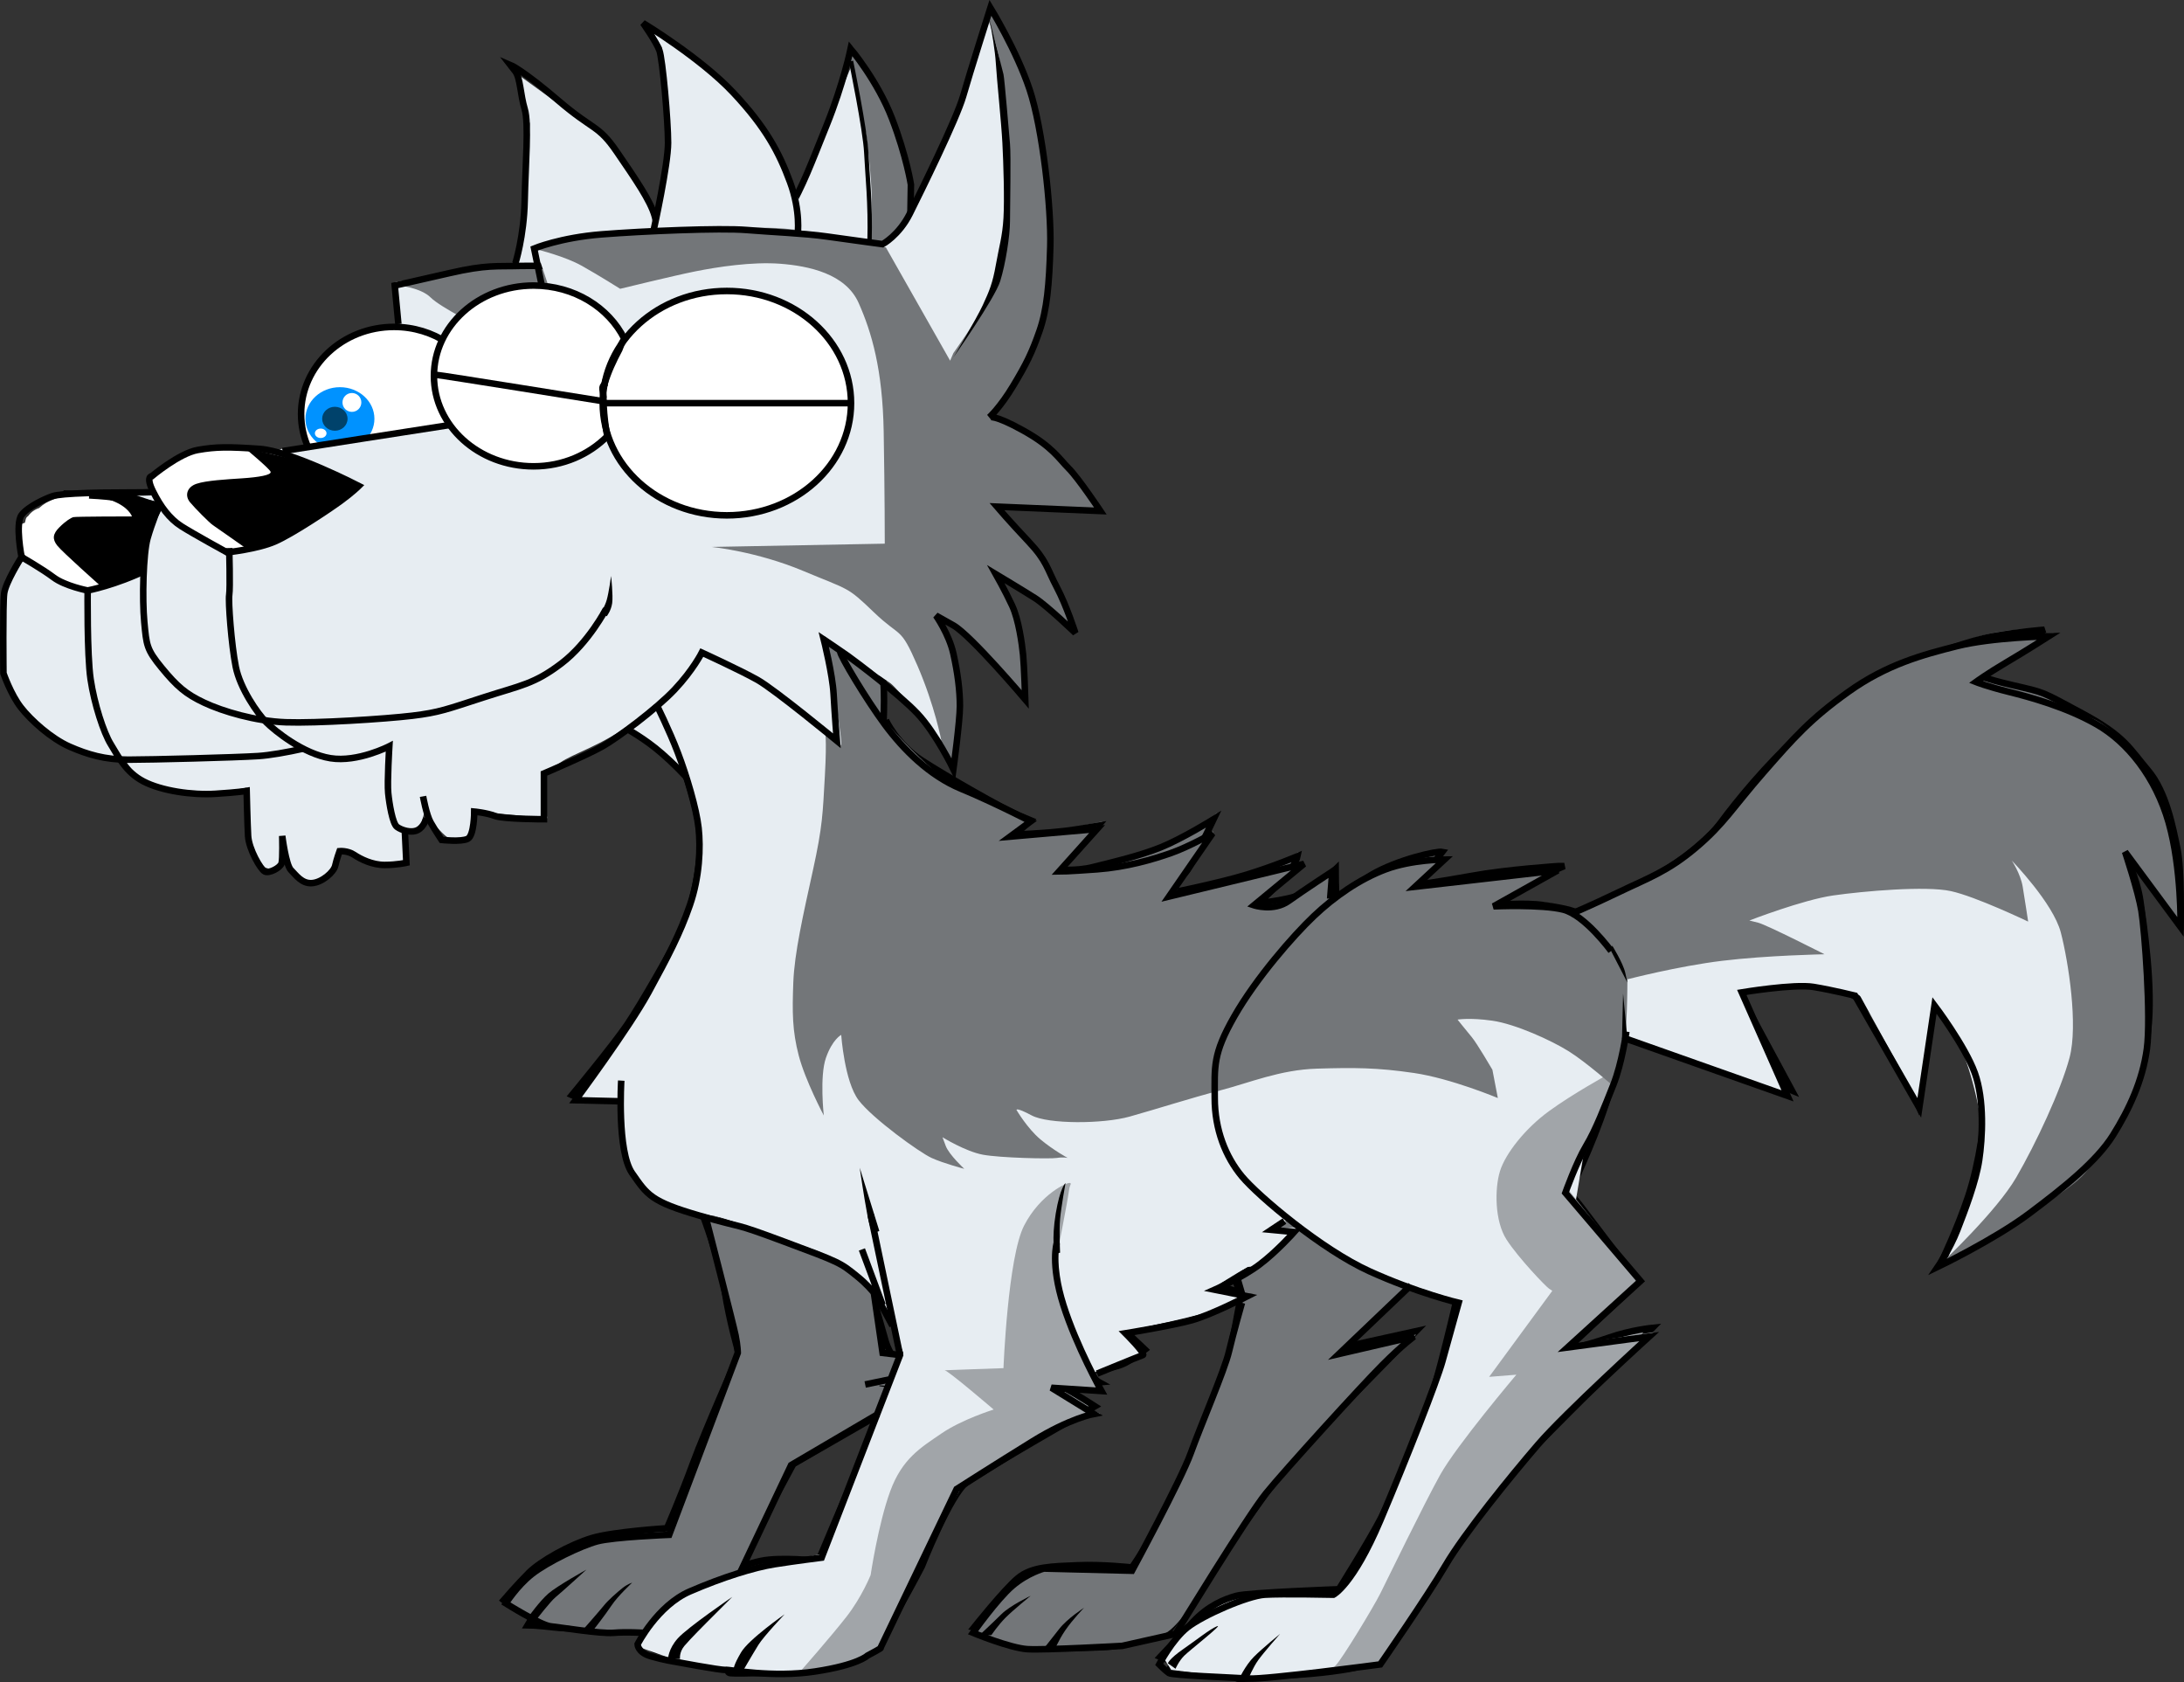 <?xml version="1.0" encoding="utf-8"?>
<!-- Generator: Adobe Illustrator 13.0.0, SVG Export Plug-In . SVG Version: 6.00 Build 14948)  -->
<!DOCTYPE svg PUBLIC "-//W3C//DTD SVG 1.1//EN" "http://www.w3.org/Graphics/SVG/1.1/DTD/svg11.dtd">
<svg version="1.1" xmlns="http://www.w3.org/2000/svg" xmlns:xlink="http://www.w3.org/1999/xlink" x="0px" y="0px"
	 width="250.701px" height="193.066px" viewBox="0 0 250.701 193.066" enable-background="new 0 0 250.701 193.066"
	 xml:space="preserve">
<rect x="0" y="0" width="250.701" height="193.066" fill="#333333" stroke="none"/>
<g id="frame_1">
	<g>
		<g>
			<path fill="none" d="M5.938,60.77c-1.625,0.125-0.625,2.125,0.5,2.375c0.125-1.125-0.625-2.125-1.75-2.375
				c-0.5,1.875,1.875,3.5,3.375,3.875c-0.5-1.5-3.125-2.875-4.625-3.375c1,2,4.125,4,6.25,4.625c-0.625-1.375-3-2.875-4.625-3.25
				c0.625,1.5,2.5,2.75,4,3.5c-0.5-1-2-1.875-3.125-2.25c0.5,1.25,2.125,2.25,3.375,2.875c-0.875-1.25-2.25-2.25-3.625-3.125
				c0.875,0.75,1.625,1.5,2.5,2.25c-0.875-1.125-2.125-2.125-3.25-3.125c0.5,0.625,1.25,1.125,1.875,1.625
				c-1.125-0.375-2.125-1-3.125-1.5c0.375,0.625,0.875,1.25,1.625,1.75c-1-1-1.625-2.125-1.5-3.5c0,0.25,0,0.375,0.125,0.625
				c-0.375-0.75-0.25-1.625,0-2.375l-0.125,0.5c0.125-0.875,0.875-1.5,1.75-1.25c-0.375,0.5-0.5,0.625-1,0.875
				c0.25-1.375,2.875-2.625,4.125-1.75c-0.5,0.375-1.375,0.5-2.125,0.625c1.5-1,4.875-1.125,6.625-0.5c-1,0.5-2.625,0-3.75-0.25
				c1.375,0.5,2.875,0.375,4.375,0.875c-2.625-0.5-6-1-8.25,0.375c2.75,0.625,5.625-0.875,8.375-0.25
				c-2.875,0.375-6.125,0.125-8.875,0.875c2,0.5,4.5,0.375,6.5,0c-1.625-0.375-5.125-1.125-6.375-0.125
				c1.5,2.375,4.625,5.125,6.75,6.875c-0.625-1.875-2.375-4.25-3.875-5.5c-0.125,2.25,2,5.25,3.75,6.625
				c-0.375-0.625-3.25-4-3.5-2.25c-0.25,1.25,2.125,3,2.5,1.125"/>
			<path fill="#FFFFFF" d="M5.823,60.342c-2.045,0.448-2.189,2.484-0.162,3.242c0.465,0.174,1.752-0.038,1.742-0.698
				c-0.02-1.342-0.706-2.125-1.939-2.556c-0.405-0.141-1.66-0.004-1.738,0.575c-0.293,2.178,1.676,3.595,3.561,4.179
				c0.297,0.092,2.023-0.087,1.742-0.698c-0.855-1.858-2.981-2.891-4.814-3.556c-0.283-0.103-2.063,0.139-1.742,0.698
				c1.349,2.351,3.906,3.972,6.439,4.806c0.279,0.092,2.063-0.126,1.742-0.698c-0.983-1.75-2.921-2.898-4.814-3.431
				c-0.28-0.079-2.051,0.099-1.742,0.698c0.897,1.744,2.494,2.792,4.189,3.681c0.397,0.208,2.082-0.178,1.677-0.803
				c-0.76-1.176-1.968-1.84-3.25-2.326c-0.294-0.111-2.041,0.123-1.742,0.698c0.766,1.475,2.13,2.309,3.564,3.056
				c0.379,0.197,2.131-0.218,1.677-0.803c-1.008-1.299-2.256-2.233-3.625-3.125c-0.456-0.297-2.312,0.279-1.802,0.727
				c0.842,0.74,1.658,1.51,2.5,2.25c0.424,0.373,2.259-0.179,1.802-0.727c-0.971-1.163-2.115-2.128-3.25-3.125
				c-0.437-0.384-2.269,0.225-1.802,0.727c0.573,0.616,1.211,1.111,1.875,1.625c0.559-0.268,1.118-0.535,1.677-0.803
				c-1.088-0.415-2.093-0.964-3.125-1.5c-0.395-0.205-2.086,0.18-1.677,0.803c0.463,0.706,0.954,1.236,1.625,1.75
				c0.436,0.333,2.286-0.205,1.802-0.727c-0.959-1.035-1.457-1.987-1.435-3.396c-0.644,0.172-1.288,0.345-1.932,0.518
				c-0.019,0.22,0.023,0.429,0.125,0.625c0.214,0.611,2.123,0.057,1.932-0.518c-0.262-0.788-0.22-1.456-0.004-2.252
				c-0.641,0.09-1.283,0.181-1.924,0.271c-0.042,0.167-0.083,0.333-0.125,0.5c-0.161,0.643,1.751,0.308,1.924-0.271
				c0.062-0.209,0.124-0.419,0.186-0.629c-0.097-0.159-0.193-0.318-0.29-0.478c-0.231,0.209-0.463,0.419-0.694,0.628
				c0.516,0.034,1.032,0.069,1.548,0.103c0.283-1,1.079-1.392,2.387-1.175c0.063-0.226,0.126-0.452,0.19-0.678
				c-0.432,0.234-0.896,0.361-1.392,0.382c0.146,0.24,0.293,0.48,0.44,0.72c1.502-0.856,3.647-0.79,5.262-0.299
				c0.136-0.261,0.273-0.522,0.409-0.783c-0.763,0.258-2.012-0.212-2.781-0.392c-0.452-0.105-2.123,0.707-1.378,0.925
				c1.439,0.42,2.93,0.482,4.375,0.875c0.459-0.309,0.919-0.617,1.378-0.925c-3.184-0.591-6.48-0.96-9.438,0.622
				c-0.375,0.2-0.565,0.633-0.016,0.724c2.828,0.469,5.571-0.715,8.375-0.25c0.25-0.322,0.499-0.645,0.749-0.967
				c-3.058,0.344-6.126,0.206-9.136,0.929c-0.394,0.095-1.358,0.727-0.487,0.913c2.305,0.494,4.644,0.39,6.956-0.004
				c0.37-0.063,1.761-0.737,0.749-0.967c-2.351-0.534-5.364-1.255-7.563,0.122c-0.216,0.136-0.495,0.332-0.314,0.602
				c1.792,2.679,4.286,4.831,6.75,6.875c0.353,0.292,2.1-0.006,1.867-0.622c-0.814-2.156-2.221-4.079-3.94-5.604
				c-0.425-0.377-1.875-0.025-1.867,0.622c0.036,2.63,1.873,5.101,3.815,6.729c0.417,0.349,2.221-0.098,1.802-0.727
				c-0.951-1.426-3.5-4.273-5.216-2.149c-1.392,1.723,3.238,4.224,4.277,1.251c0.202-0.577-1.715-0.325-1.924,0.271
				c0.141,0.041,0.281,0.082,0.421,0.122c-0.399-0.214-0.699-0.526-0.897-0.935c-0.027-0.518-0.357-0.647-0.991-0.388
				c0.263,0.153,0.507,0.333,0.731,0.538c0.677,0.565,1.307,1.282,1.797,2.016c0.601-0.242,1.201-0.484,1.802-0.727
				c-1.912-1.604-3.65-3.936-3.685-6.521c-0.622,0.208-1.245,0.415-1.867,0.622c1.665,1.477,3.021,3.306,3.81,5.396
				c0.622-0.208,1.245-0.415,1.867-0.622c-2.464-2.044-4.957-4.196-6.75-6.875c-0.105,0.201-0.209,0.401-0.314,0.602
				c1.285-0.805,3.813,0.06,5.187,0.372c0.25-0.322,0.499-0.645,0.749-0.967c-2.029,0.346-4.022,0.43-6.044-0.004
				c-0.163,0.304-0.325,0.609-0.487,0.913c2.815-0.677,5.75-0.5,8.614-0.821c0.377-0.042,1.759-0.799,0.749-0.967
				c-2.828-0.469-5.571,0.715-8.375,0.25c-0.005,0.241-0.01,0.482-0.016,0.724c2.129-1.138,4.807-0.547,7.062-0.128
				c0.432,0.08,2.135-0.719,1.378-0.925c-1.443-0.392-2.941-0.456-4.375-0.875c-0.459,0.309-0.919,0.617-1.378,0.925
				c1.657,0.387,3.082,0.662,4.719,0.108c0.211-0.071,0.978-0.61,0.409-0.783c-2.539-0.771-5.653-0.629-7.988,0.701
				c-0.73,0.416-0.181,0.825,0.44,0.72c1.013-0.171,1.952-0.375,2.858-0.868c0.263-0.144,0.583-0.48,0.19-0.678
				c-1.955-0.984-5.158,0.222-5.863,2.325c-0.217,0.648,1.363,0.208,1.548,0.103c0.548-0.313,0.912-0.629,1.306-1.122
				c0.198-0.248-0.033-0.452-0.29-0.478c-1.486-0.147-2.857,0.337-3.314,1.871c0.641-0.09,1.283-0.181,1.924-0.271
				c0.042-0.167,0.083-0.333,0.125-0.5c0.159-0.637-1.763-0.32-1.924,0.271c-0.25,0.92-0.307,1.585-0.004,2.498
				c0.644-0.172,1.288-0.345,1.932-0.518c-0.102-0.197-0.144-0.405-0.125-0.625c-0.028-0.557-1.922-0.146-1.932,0.518
				c-0.023,1.485,0.582,2.544,1.565,3.604c0.601-0.242,1.201-0.484,1.802-0.727c-0.671-0.514-1.161-1.044-1.625-1.75
				c-0.559,0.268-1.118,0.535-1.677,0.803c1.032,0.536,2.037,1.085,3.125,1.5c0.361,0.137,2.229-0.375,1.677-0.803
				c-0.663-0.514-1.302-1.009-1.875-1.625c-0.601,0.242-1.201,0.484-1.802,0.727c1.135,0.997,2.279,1.962,3.25,3.125
				c0.601-0.242,1.201-0.484,1.802-0.727c-0.842-0.74-1.658-1.51-2.5-2.25c-0.601,0.242-1.201,0.484-1.802,0.727
				c1.369,0.892,2.617,1.826,3.625,3.125c0.559-0.268,1.118-0.535,1.677-0.803c-1.261-0.656-2.509-1.392-3.186-2.694
				c-0.581,0.233-1.161,0.465-1.742,0.698c1.209,0.459,2.288,1.072,3,2.174c0.559-0.268,1.118-0.535,1.677-0.803
				c-1.52-0.796-3.003-1.75-3.811-3.319c-0.581,0.233-1.161,0.465-1.742,0.698c1.707,0.479,3.54,1.475,4.436,3.069
				c0.581-0.233,1.161-0.465,1.742-0.698c-2.339-0.77-4.804-2.255-6.061-4.444c-0.581,0.233-1.161,0.465-1.742,0.698
				c1.661,0.602,3.655,1.5,4.436,3.194c0.581-0.233,1.161-0.465,1.742-0.698c-1.579-0.489-3.445-1.675-3.189-3.571
				c-0.58,0.191-1.159,0.383-1.738,0.575c1.118,0.39,1.544,1.071,1.561,2.194c0.581-0.233,1.161-0.465,1.742-0.698
				c-0.177-0.066-1.662-1.398-1.162-1.508C7.222,60.941,6.974,60.09,5.823,60.342L5.823,60.342z"/>
		</g>
	</g>
	<g>
		<g>
			<path fill="none" d="M3.188,60.645c-0.5-0.125-0.625,0.5-0.125,1.25c-0.125-0.125-0.125-0.625-0.125-0.75
				c-0.125,2.5,3.5,4.375,4.875,4.75"/>
			<path fill="#FFFFFF" d="M3.525,59.955c-1.586-0.079-2.071,1.086-1.348,2.361c0.377,0.666,2.201,0.056,1.851-0.681
				c-0.089-0.188-0.111-0.362-0.113-0.569c-0.013-0.999-1.952-0.695-1.955,0.155c-0.011,2.708,2.952,4.629,5.292,5.313
				c0.812,0.237,2.285-0.941,1.121-1.281c-1.786-0.522-4.466-2.06-4.458-4.187c-0.652,0.052-1.303,0.104-1.955,0.155
				c0.004,0.316,0,0.642,0.137,0.931c0.617-0.227,1.234-0.454,1.851-0.681C3.76,61.271,3.704,61.05,3.778,60.81
				c-0.166,0.151-0.332,0.302-0.498,0.453c0.047-0.024,0.093-0.048,0.14-0.072c-0.254,0.045-0.508,0.09-0.762,0.134
				c0.063,0.003,0.127,0.006,0.19,0.009c0.465,0.023,1.036-0.13,1.259-0.586C4.313,60.332,3.931,59.975,3.525,59.955L3.525,59.955z"
				/>
		</g>
	</g>
	<g>
		<g>
			<path fill="none" d="M39.688,46.02c-0.25-0.25-0.375-0.375-0.625-0.375c-1,2.625,1,7.75,3.75,8.625c0-1-3.5-6.375-4.875-5.5
				c-2,1.25,3,6.75,4.25,7c-0.75-2.125-3.125-5.625-5.125-6.5c-0.5,2.125,2,4.75,3.875,5.5c0.25-1.75-2.625-4.375-4-4.875
				c-0.25,1.125,2.75,5.875,4,4.75c1.375-1.375-3.375-5-4.25-5.375c-0.625,2.125,1.5,4,3,5c1,0.5,4.375,2.5,4.125,0.5
				c-0.125-1.125-4.5-4.375-5.5-3.125c-1.625,2,4.5,4.875,5.75,5c2.25,0.25,5.375-1,2.75-3.125c-1.375-1.125-5.875-1.75-5.625,0.875
				c0.375,5.75,17.5,0.75,7-4.875c-2.25-1.25-8-1.5-7.25,2.5c0.625,3.375,6.625,4.125,8.625,1.75c1.75-2.25-0.625-8.375-3.625-8.125
				c-4.25,0.375-1.625,7.375,0.625,8.625c4.125,2.25,6.375-2.375,6.5-5.75c0.125-4.5-2.5-3.875-3.375,0c-0.5,1.875,0,8.625,2.5,4.25
				c0.75-1.25,3.25-8.75,2-10.125c0-0.125-0.125-0.25-0.125-0.375c-2.375,1.25-3.875,6.125-3.875,8.625c0,4.875,3.125-0.5,3.75-2.25
				c0.5-1.75,2-7-1.125-6.625c-2.625,0.375-5,5.875-4.5,8.125c1.375,6.25,9.5-11.125,2.25-8.625c-2.25,0.75-6.5,7.125-5.125,9.625
				c1.625,2.625,5-4.75,5.5-6.125c1.375-4.125-1.5-3.375-3.5-0.875c-1.25,1.5-4,5.875-1.875,7.625c0.25-0.125,0.125-0.25,0.25-0.375
				"/>
			<path fill="#FFFFFF" d="M40.6,45.699c-0.208-0.125-0.417-0.25-0.625-0.375c-0.331-0.198-1.748,0.081-1.863,0.499
				c-0.875,3.172,0.678,7.392,3.788,8.767c0.299,0.132,1.967-0.102,1.878-0.579c-0.466-2.508-3.296-6.436-6.166-5.429
				c-3.402,1.193,1.938,6.844,3.663,7.508c0.264,0.102,2.05-0.154,1.878-0.579c-1.023-2.542-2.726-5.204-5.178-6.562
				c-0.351-0.194-1.846,0.092-1.878,0.579c-0.169,2.555,1.782,4.483,3.928,5.562c0.328,0.165,1.899-0.089,1.878-0.579
				c-0.092-2.172-2.208-4.06-4.053-4.937c-0.344-0.163-1.875,0.079-1.878,0.579c-0.016,2.202,2.494,5.708,4.974,4.838
				c3.465-1.215-1.949-5.298-3.346-6.042c-0.369-0.196-1.818,0.087-1.878,0.579c-0.4,3.268,5.917,8.831,8.918,5.678
				c1.227-1.289-2.905-3.554-3.572-3.877c-1.207-0.585-2.568-0.34-3.625,0.405c-1.788,1.26,1.973,3.579,2.676,3.993
				c1.743,1.027,3.558,1.621,5.572,1.135c1.485-0.358,3.706-1.014,2.759-2.926c-0.836-1.688-3.888-1.954-5.482-1.653
				c-4.112,0.775-2.849,4.592,0.741,4.997c2.806,0.316,6.97-0.693,8.568-3.219c2.48-3.92-6.039-5.907-8.413-5.62
				c-4.885,0.59-4.941,5.566-0.291,6.896c2.483,0.709,6.539-0.129,7.428-2.828c1.14-3.462-1.932-7.744-5.521-7.067
				c-3.89,0.733-2.851,5.019-1.359,7.538c1.679,2.836,5.168,2.681,7.563,0.945c1.672-1.212,4.273-9.292,0.493-8.905
				c-3.385,0.346-3.792,4.372-3.542,7.082c0.255,2.778,2.332,3.154,4.059,1.184c2.188-2.497,3.352-8.227,2.336-11.274
				c-0.135-0.405-1.495,0.118-1.699,0.254c-2.209,1.477-3.361,4.101-3.836,6.662c-0.29,1.564-0.966,4.691,1.446,4.226
				c3.616-0.697,5.091-7.019,4.674-10.057c-0.243-1.768-2.192-1.532-3.43-1.186c-2.315,0.646-3.581,3.078-4.376,5.141
				c-1.042,2.701-0.243,6.354,3.07,4.132c2.38-1.596,4.069-6.145,3.513-8.915c-0.696-3.472-5.945,0.048-7.008,1.221
				c-1.427,1.574-5.793,10.204-0.328,8.287c2.051-0.719,7.17-8.56,4.517-9.973c-1.33-0.709-3.765,1.03-4.521,1.885
				c-1.771,2-4.637,5.878-2.4,8.402c0.275,0.311,1.56-0.167,1.783-0.41c0.163-0.178,0.24-0.247,0.33-0.464
				c0.113-0.271-1.704-0.115-1.9,0.357c-0.057,0.095-0.113,0.19-0.17,0.286c0.594-0.137,1.188-0.273,1.783-0.41
				c-1.407-1.588-0.428-3.615,0.399-5.229c0.388-0.758,3.147-4.954,3.457-2.727c0.204,1.468-3.506,7.904-3.928,7.393
				c-1.606-1.951,2.653-9.47,5.033-9.22c2.094,0.22,0.795,4.315,0.462,5.284c-0.316,0.922-0.76,1.796-1.25,2.635
				c-0.214,0.367-0.467,0.706-0.726,1.042c-0.499,0.646-0.218,0.467-0.535-0.334c-0.55-1.391,0.108-3.05,0.61-4.351
				c0.495-1.282,2.757-5.22,3.684-2.328c0.779,2.43-0.803,5.82-2.064,7.84c-0.965,1.546-0.438-1.45-0.342-2.238
				c0.292-2.397,1.426-5.541,3.521-6.941c-0.566,0.084-1.133,0.169-1.699,0.254c1.075,3.226-0.29,7.448-1.859,10.42
				c-0.66,0.543-0.635,0.82,0.074,0.832c-0.269-0.306-0.446-0.656-0.533-1.05c-0.252-0.755-0.263-1.612-0.297-2.398
				c-0.062-1.455,1.029-6.303,1.592-2.572c0.384,2.547-1.036,7.773-4.598,6.19c-1.722-0.765-2.533-3.564-2.801-5.224
				c-0.177-1.099,0.059-3.399,2.048-2.228c1.219,0.719,1.815,2.354,2.218,3.627c1.4,4.417-3.833,5.95-6.522,2.845
				c-0.688-0.795-0.678-2.033-0.333-2.952c0.626-1.667,3.627-0.804,4.729-0.4c1.603,0.588,3.598,2.025,3.808,3.831
				c0.413,3.535-7.902,4.593-8.469,0.688c-0.318-2.195,3.187-0.669,3.747-0.296c2.753,1.833-1.286,2.481-2.726,1.867
				c-0.863-0.369-1.665-0.861-2.444-1.379c-0.335-0.223-1.984-2.531-1.488-2.358c0.886,0.309,1.676,0.957,2.398,1.533
				c0.484,0.386,2.134,1.932,0.529,1.244c-2.375-1.019-4.862-2.904-4.516-5.735c-0.626,0.193-1.252,0.386-1.878,0.579
				c1.723,0.917,3.866,2.635,4.433,4.539c0.697,0.262,0.742,0.209,0.137-0.158c-0.655-0.482-1.137-1.293-1.572-1.969
				c-0.445-0.691-0.875-1.529-0.87-2.366c-0.626,0.193-1.252,0.386-1.878,0.579c1.852,0.88,3.854,2.651,3.947,4.813
				c0.626-0.193,1.252-0.386,1.878-0.579c-2.124-1.067-3.988-2.925-3.822-5.438c-0.626,0.193-1.252,0.386-1.878,0.579
				c2.422,1.341,4.058,3.921,5.072,6.438c0.626-0.193,1.252-0.386,1.878-0.579c-2.053-0.79-3.808-3.37-4.552-5.353
				c-0.186-0.495-0.788-1.106,0.045-0.474c0.715,0.542,1.242,1.33,1.768,2.046c0.607,0.825,1.295,1.835,1.486,2.86
				c0.626-0.193,1.252-0.386,1.878-0.579c-2.953-1.306-4.555-5.43-3.712-8.483c-0.621,0.166-1.242,0.333-1.863,0.499
				c0.208,0.125,0.417,0.25,0.625,0.375C39.235,46.616,40.8,45.819,40.6,45.699L40.6,45.699z"/>
		</g>
	</g>
	<ellipse fill="none" stroke="#FFFFFF" cx="66.688" cy="52.52" rx="14.5" ry="15.25"/>
	<ellipse fill="none" stroke="#FFFFFF" cx="46.875" cy="47.832" rx="11.938" ry="10.188"/>
	<ellipse fill="none" stroke="#FFFFFF" cx="65.563" cy="53.395" rx="15.5" ry="16.625"/>
	<ellipse fill="none" stroke="#FFFFFF" cx="66.313" cy="53.832" rx="16.25" ry="16.438"/>
	<g>
		<g>
			<path fill="none" d="M58.313,58.395c-0.5,0.125,3,3,3.75,3.375c-1.625-1.5-4-2.5-6-3.625c1.875,1.5,4,2.625,5.875,4.125
				c-3.25-2.5-5.875-5.375-8.875-8.125c1.25,3,5.75,7.375,8.75,8.625c0-2-4.875-6.625-7-6.5c0.375,3.75,6.25,5.625,9.25,6
				s7.625-1.125,2.5-2.625c-2-0.625-7.375-0.375-5.25,3c1.75,3,8.875,2.25,11,0"/>
			<path fill="#FFFFFF" d="M57.362,58.574c-0.224,1.1,2.974,3.015,3.788,3.515c0.393,0.241,2.083-0.428,1.825-0.639
				c-1.835-1.501-3.925-2.502-6-3.625c-0.401-0.217-2.083,0.443-1.825,0.639c1.912,1.444,3.963,2.681,5.875,4.125
				c0.397,0.3,2.061-0.451,1.825-0.639c-3.145-2.508-5.937-5.386-8.875-8.125c-0.269-0.25-2.024,0.276-1.878,0.578
				c1.754,3.644,5.168,6.952,8.803,8.686c0.302,0.144,1.951-0.106,1.878-0.578c-0.438-2.84-4.349-6.351-7.167-6.597
				c-0.268-0.023-1.862,0.145-1.764,0.615c0.986,4.732,8.354,6.919,12.613,5.99c0.593-0.129,3.399-0.59,3.338-1.586
				c-0.108-1.772-3.75-1.924-5.09-1.919c-3.297,0.011-7.176,2.675-2.825,5.257c3.088,1.834,8.74,0.557,11.299-1.717
				c0.375-0.333-1.409-0.111-1.739,0.182c-2.293,2.037-7.196,2.281-9.165-0.35c-2.361-3.154,3.846-2.391,5.269-1.615
				c-0.667,0.396-1.334,0.792-2.001,1.187c-0.717-0.037-1.424-0.136-2.122-0.298c-1.114-0.222-2.182-0.621-3.23-1.048
				c-2.094-0.852-3.938-2.313-4.415-4.601c-0.588,0.205-1.176,0.41-1.764,0.615c2.709,0.237,6.423,3.745,6.833,6.403
				c0.626-0.193,1.252-0.385,1.878-0.578c-3.621-1.727-6.957-4.95-8.697-8.564c-0.626,0.193-1.252,0.385-1.878,0.578
				c2.938,2.739,5.729,5.617,8.875,8.125c0.608-0.213,1.217-0.426,1.825-0.639c-1.912-1.444-3.963-2.681-5.875-4.125
				c-0.608,0.213-1.217,0.426-1.825,0.639c2.075,1.123,4.164,2.124,6,3.625c0.608-0.213,1.217-0.426,1.825-0.639
				c-0.626-0.385-3.876-2.431-3.712-3.235C59.338,57.842,57.453,58.132,57.362,58.574L57.362,58.574z"/>
		</g>
	</g>
	<g>
		<g>
			<path fill="none" d="M55.563,48.02c-1.625,0.25-1.25-1.125-0.875-2.125c1.5-3.5,5.5-6.25,9-7.25
				c-1.5,1.25-3.25,2.125-4.625,3.625c-1.375,1.375-2.5,3.125-4.125,4.125c1.875-3.25,9.75-8.875,13.625-7.5
				c-2.25,1.875-7.5,3.875-10.25,4.25c3.25-2.75,13.625-6.25,16.875-2.375c-1.875,1.625-9,0.5-10.5-1.375
				c2.75-1.5,11.875-0.125,13.625,2.75c1.25,2-0.875,1.75-2.25,1.125c-1.625-0.625-3.375-2-4.375-3.375
				c3.375,1.625,7.25,7.125,8.375,10.625c-2.375-1.125-4.375-5.25-5.125-7.75c2.375,2.5,4.875,9.25,3.25,12.375
				c-1.125-1.625-1.25-4.75-0.5-6.625c0.75,3.375-1.625,8.75-4.125,11c-3.5,3.125-7.625,1.5-11.75,1c2.375,1.125,6.25,2,8.875,1.5
				c-1-1.125-11-3-10.375-0.875c0.75,2.75,12,1.25,13.375-0.5c-1.125-1.125-5-1-5.875,0.5c1.125,1.375,3.25,1.125,4.875,1.125
				c-1.25,0-2.875,0-4.125,0.5c1.375,0.375,3.5-0.25,4.5-1.25c-0.5-0.5-0.875-0.5-1.5-0.125c3-0.25,5.5-5.375,6.375-7.75
				c1-3,1.25-6.375-0.125-9.125c0.375,2.625,2.75,4.75,2.375,7.5c-0.375,3-3.375,7.625-6.25,8.75c0.125-1.875,2.5-4.25,3.375-6
				c1-1.875,1.5-4.375,3-5.875c0.875,4.25-3,13.75-8,14.25c0.5-2.125,3.5-4.375,4.75-6.125c1.875-2.875,1.875-3.625,0.125-6.25
				c-2-3.25-6.125-14.875-11.75-12.125c3.25,1.5,8,1.25,10.75,3.5c-1.25,0.625-3.375,0.5-4.875,0.5"/>
			<path fill="#FFFFFF" d="M55.904,47.343c-1.083-1.163-0.706-2.38,1.133-3.654c1.604-2.193,4.327-3.56,6.82-4.413
				c-0.268-0.349-0.536-0.698-0.803-1.047c-3.146,2.39-5.655,5.373-8.75,7.75c0.518,0.17,1.036,0.34,1.553,0.51
				c1.954-2.934,5.138-5.005,8.288-6.444c6.207-2.835,1.18,0.056-0.297,0.729c-1.817,0.828-3.747,1.381-5.705,1.738
				c0.268,0.349,0.536,0.698,0.803,1.047c2.191-1.671,4.732-2.603,7.372-3.317c1.94-0.525,4.021-0.67,5.998-0.25
				c2.672,0.568-1.586,0.79-2.178,0.726c0.313,0.034-3.487-1.18-3.239-1.211c1.339-0.173,2.737,0.031,4.065,0.203
				c1.65,0.212,3.275,0.734,4.775,1.443c1.07,0.35,1.018,0.675-0.156,0.977c-1.172-0.68-2.175-1.564-3.009-2.652
				c-0.545,0.32-1.09,0.64-1.635,0.96c3.816,2.193,6.641,6.27,8.158,10.341c0.571-0.267,1.143-0.534,1.714-0.801
				c-2.637-1.675-3.945-4.605-4.908-7.466c-0.617,0.226-1.235,0.451-1.852,0.676c2.473,2.983,4.643,7.981,3.217,11.862
				c0.628-0.055,1.257-0.109,1.885-0.164c-1.045-2.129-1.125-4.134-0.489-6.448c-0.647,0.113-1.295,0.227-1.942,0.34
				c0.321,2.765-0.51,5.095-1.731,7.544c-2.54,5.09-8.277,4.196-12.836,3.521c-0.709-0.105-1.975,0.856-0.905,1.306
				c2.995,1.26,6.097,1.911,9.345,1.548c0.51-0.057,1.559-0.677,0.842-1.221c-1.35-1.023-13.078-3.761-12.089-0.074
				c1.146,4.278,12.939,1.511,15.144-0.495c0.248-0.226,0.229-0.625-0.054-0.806c-2.265-1.448-5.547-1.16-7.426,0.779
				c-0.246,0.253-0.225,0.597,0.054,0.806c1.748,1.311,3.406,1.29,5.53,1.261c0.063-0.452,0.125-0.904,0.188-1.356
				c-1.565,0.021-2.887,0.154-4.388,0.546c-0.723,0.189-1.222,1.213-0.172,1.308c2.134,0.193,3.737-0.261,5.475-1.511
				c0.296-0.213,0.54-0.721,0.115-0.958c-1.052-0.584-1.256-0.602-2.418-0.214c-1.153,0.384-0.864,1.575,0.339,1.264
				c6.782-1.754,9.29-12.028,7.046-17.766c-0.321-0.822-2.158-0.352-1.932,0.518c0.658,2.526,2.325,4.634,2.364,7.323
				c0.045,3.051-3.283,6.877-5.693,8.128c0.465,0.153,0.931,0.306,1.396,0.459c0.466-1.953,1.79-3.239,2.773-4.901
				c1.28-2.166,1.852-4.624,3.428-6.628c-0.589-0.001-1.179-0.003-1.769-0.005c0.604,4.571-2.187,12.329-7.204,13.359
				c0.363,0.242,0.726,0.485,1.089,0.727c1.487-3.626,5.481-5.48,6.229-9.521c0.347-1.874-2.481-5.46-3.276-7.02
				c-2.205-4.331-5.372-10.737-11.167-8.596c-0.564,0.208-0.791,0.923-0.144,1.17c3.489,1.33,7.38,1.32,10.565,3.413
				c0.193-0.392,0.386-0.783,0.579-1.174c-1.423,0.443-2.878,0.595-4.364,0.456c-0.892-0.007-1.989,1.342-0.683,1.353
				c1.855,0.015,3.603,0.021,5.386-0.544c0.426-0.135,1.23-0.747,0.579-1.174c-3.321-2.183-7.292-2.199-10.935-3.587
				c-0.048,0.39-0.096,0.78-0.144,1.17c4.534-1.675,7.988,7.256,9.402,10.051c1.633,3.228,3.013,5.072,0.249,8.434
				c-1.51,1.836-3.196,3.136-4.116,5.38c-0.291,0.708,0.607,0.826,1.089,0.727c6.052-1.244,9.538-9.525,8.796-15.141
				c-0.099-0.751-1.478-0.374-1.769-0.005c-1.447,1.839-2.137,3.936-3.117,6.043c-1.039,2.234-2.844,3.717-3.432,6.177
				c-0.17,0.712,1.055,0.636,1.396,0.459c2.934-1.522,4.771-4.047,6.141-7.011c1.752-3.791-0.791-6.471-1.72-10.039
				c-0.644,0.172-1.288,0.345-1.932,0.518c1.758,4.498,0.418,14.466-5.454,15.984c0.113,0.421,0.226,0.842,0.339,1.264
				c-0.943,0.022-1.885,0.044-2.828,0.067c-0.057,0.436-0.115,0.872-0.172,1.308c1.269-0.355,2.556-0.506,3.862-0.454
				c1.081-0.015,1.503-1.375,0.188-1.356c-0.031-1.104-0.504-1.268-1.419-0.493c-0.579,0.172-1.164,0.316-1.756,0.433
				c-2.055,0.457-4.247,0.54-6.333,0.331c-3.943-0.395,1.138-0.843,2.237-0.675c1.349,0.206,3.297,0.517,4.43,1.375
				c0.281-0.407,0.562-0.814,0.842-1.221c-2.951,0.33-5.696-0.312-8.405-1.452c-0.302,0.436-0.604,0.871-0.905,1.306
				c4.738,0.701,8.62,1.681,12.725-1.261c3.313-2.375,4.902-7.843,4.457-11.674c-0.105-0.907-1.773-0.274-1.942,0.34
				c-0.661,2.406-0.605,4.528,0.511,6.802c0.322,0.657,1.633,0.524,1.885-0.164c1.582-4.304-0.485-9.512-3.283-12.888
				c-0.446-0.539-2.13-0.15-1.852,0.676c1.039,3.088,2.511,6.235,5.342,8.034c0.464,0.295,2.011-0.006,1.714-0.801
				c-1.612-4.325-4.534-8.576-8.592-10.909c-0.518-0.297-2.287,0.202-1.635,0.96c1.584,1.842,4.224,4.312,6.914,4.085
				c1.426-0.12,2.645-1.222,1.484-2.67c-2.988-3.73-10.708-4.627-14.931-2.873c-0.279,0.116-0.819,0.63-0.466,0.958
				c2.817,2.62,8.702,3.404,12.02,1.373c0.229-0.14,0.514-0.585,0.252-0.833c-4.715-4.455-13.977-0.991-18.395,2.377
				c-0.868,0.662,0.092,1.177,0.803,1.047c3.789-0.691,7.601-2.179,10.714-4.467c0.372-0.273,0.522-0.913-0.07-1.045
				c-5.599-1.251-12.166,3.615-15.108,8.035c-0.562,0.844,1.165,0.809,1.553,0.51c3.099-2.38,5.601-5.357,8.75-7.75
				c0.805-0.611-0.051-1.304-0.803-1.047c-3.394,1.161-7.315,3.178-9.076,6.511c-0.963,1.823-1.889,3.91,0.779,4.172
				C56.133,48.785,57.211,47.472,55.904,47.343L55.904,47.343z"/>
		</g>
	</g>
	<g>
		<g>
			<path fill="none" d="M43.438,42.145c-2,0.125-2.375,8.5-1,9.875c1.25-1.375-0.25-6.75-1.375-8
				c-0.625,1.625-0.875,4.75-0.125,6.375c1.25,2.625,2.375,0,2.375-1.875c0.125-1.5-0.375-4.875-2.375-4
				c-1.625,0.75-1.875,4.25-1.25,5.625c1.5,4.125,4.125-2.875,1-4.875c-3.625-2.5-3.875,5.125-1.125,6.5
				c-0.125-1.375-1.5-3.375-2.75-4.125c-0.5,1.25,0.875,3,1.625,4c-0.75-1.125-1.625-2.25-2.375-3.375c0.25,1,0.75,2,1.25,2.875
				c-0.125-2.375-1.125-4.5-0.125-6.875c0.25,0.875,0,1.875-0.125,2.75c-0.125-1.125,0.25-2.5,0.875-3.625
				c-0.25,1.25-1.125,2.625-2,3.5c0.125-0.875,0.375-1.75,0.625-2.625c-0.375,1.5-0.25,3.125-0.5,4.625
				c-1.625-1.875,2.75-8.75,4.75-8.875c-0.25,1-1.125,1.875-2,2.375c0-1.375,1.5-2.5,2.5-3.125c-1.75,2.125-5.625,7.25-2.375,9.875
				c1.25-1.375,0.625-5,1.375-6.875c-0.125,0.875-0.5,1.875-1.25,2.5c-0.25-3.25,4.75-6.875,7.75-5.625
				c-0.75,1.125-3.375,1-4.25,0.25c1.625-1.5,4.75-1.125,6.75-0.5c-1.125-0.375-2.375-0.375-3.625-0.5c2.625-1,5.625,1.5,6.875,3.5
				c-0.5-0.375-1-0.875-1.5-1.375c0.875,1.375,2,2.625,2.625,4.25"/>
			<path fill="#FFFFFF" d="M43.317,41.694c-3.397,0.967-3.523,8.343-1.779,10.694c0.332,0.447,1.563,0.016,1.794-0.366
				c1.422-2.337,0.115-6.336-1.371-8.373c-0.351-0.48-1.711,0.013-1.863,0.499c-0.481,1.543-1.617,7.854,1.473,7.869
				c2.574,0.012,2.795-3.037,2.688-4.968c-0.123-2.202-1.466-3.81-3.695-2.896c-2.543,1.043-2.501,4.775-1.568,6.865
				c0.609,1.365,2.28,0.992,3.166,0.18c1.747-1.601,1.055-4.971-0.575-6.298c-4.162-3.389-6.649,4.779-2.924,7.238
				c0.4,0.265,2.025,0.099,1.865-0.628c-0.387-1.766-1.377-3.159-2.816-4.235c-0.4-0.299-1.789-0.127-1.863,0.499
				c-0.204,1.718,0.7,2.907,1.689,4.239c0.365,0.491,2.221-0.127,1.799-0.738c-0.781-1.133-1.594-2.243-2.375-3.375
				c-0.308-0.447-2.058,0.038-1.865,0.628c0.333,1.025,0.739,1.926,1.25,2.875c0.313,0.583,2.003,0.168,1.932-0.518
				c-0.242-2.321-0.813-4.435-0.127-6.746c-0.643,0.129-1.286,0.259-1.929,0.389c0.107,0.884,0.066,1.758-0.123,2.621
				c0.643-0.129,1.286-0.259,1.929-0.389c-0.006-1.38,0.306-2.3,0.873-3.496c-0.642,0.086-1.285,0.173-1.927,0.26
				c-0.402,1.296-1.041,2.346-1.932,3.367c0.62-0.042,1.239-0.084,1.858-0.126c0.149-0.889,0.357-1.764,0.625-2.625
				c-0.642,0.086-1.285,0.173-1.927,0.26c-0.27,1.536-0.323,3.078-0.5,4.625c0.621-0.167,1.242-0.333,1.863-0.499
				c-1.206-1.985,1.834-7.565,3.971-8.056c-0.361-0.107-0.723-0.213-1.084-0.32c-0.602,0.703-1.203,1.407-1.805,2.11
				c0.577,0.002,1.154,0.003,1.731,0.005c0.222-1.258,0.931-2.17,2.128-2.737c-0.496-0.087-0.991-0.174-1.487-0.261
				c-2.187,2.702-5.497,7.087-2.379,10.248c0.399,0.405,1.52,0.053,1.794-0.366c1.359-2.072,0.759-4.708,1.443-7.008
				c-0.642,0.086-1.285,0.173-1.927,0.26c-0.108,0.913-0.502,1.701-1.182,2.367c0.62-0.042,1.239-0.084,1.858-0.126
				c0.053-1.537,0.709-2.619,1.806-3.707c2.011-1.996,4.153-2.288,6.883-1.537c0.398-0.334,0.797-0.668,1.195-1.002
				c-1.284-0.297-2.531-0.411-3.839-0.518c-0.087,0.323-0.175,0.646-0.263,0.969c2.526-0.597,4.587,1.619,5.855,3.419
				c0.6-0.246,1.199-0.492,1.799-0.738c-0.531-0.424-1.031-0.883-1.5-1.375c-0.42-0.411-2.229,0.101-1.799,0.738
				c0.914,1.354,1.873,2.648,2.559,4.14c0.292,0.637,2.18,0.022,1.932-0.518c-0.727-1.583-1.721-2.921-2.691-4.36
				c-0.6,0.246-1.199,0.492-1.799,0.738c0.469,0.492,0.969,0.951,1.5,1.375c0.431,0.368,2.25-0.097,1.799-0.738
				c-1.914-2.719-4.571-4.366-7.895-3.581c-0.646,0.153-1.288,0.886-0.263,0.969c1.161,0.011,2.298,0.171,3.411,0.482
				c0.56,0.13,2.281-0.704,1.195-1.002c-2.821-0.776-5.658-0.875-8.116,0.866c-0.25,0.177-0.262,0.433-0.005,0.586
				c1.753,1.045,4.305,0.857,5.792-0.565c0.161-0.154,0.347-0.486,0.005-0.586c-3.923-1.141-9.337,1.865-9.487,6.206
				c-0.028,0.825,1.579,0.199,1.858-0.126c0.737-0.855,1.051-1.507,1.318-2.633c0.163-0.687-1.75-0.335-1.927,0.26
				c-0.642,2.156-0.035,4.803-1.307,6.742c0.598-0.122,1.196-0.244,1.794-0.366c-2.89-2.929,0.366-7.025,2.371-9.502
				c0.546-0.674-1.226-0.437-1.487-0.261c-1.364,0.917-2.524,1.833-2.872,3.513c-0.16,0.775,1.496,0.176,1.731,0.005
				c1.073-0.775,1.644-1.438,2.195-2.64c0.228-0.496-0.93-0.355-1.084-0.32c-3.054,0.702-7.354,6.69-5.529,9.694
				c0.278,0.458,1.805,0.004,1.863-0.499c0.177-1.547,0.23-3.089,0.5-4.625c0.126-0.72-1.767-0.326-1.927,0.26
				c-0.268,0.861-0.476,1.736-0.625,2.625c-0.163,0.805,1.614,0.153,1.858-0.126c0.995-1.139,1.62-2.185,2.068-3.633
				c0.214-0.69-1.685-0.251-1.927,0.26c-0.6,1.268-0.884,2.368-0.877,3.754c0.002,0.571,1.843,0.16,1.929-0.389
				c0.163-1.028,0.248-1.856,0.127-2.879c-0.077-0.655-1.789-0.084-1.929,0.389c-0.722,2.433-0.136,4.532,0.123,7.004
				c0.644-0.172,1.288-0.345,1.932-0.518c-0.51-0.949-0.916-1.85-1.25-2.875c-0.622,0.209-1.244,0.418-1.865,0.628
				c0.781,1.133,1.594,2.243,2.375,3.375c0.6-0.246,1.199-0.492,1.799-0.738c-0.857-1.154-1.745-2.212-1.561-3.761
				c-0.621,0.167-1.242,0.333-1.863,0.499c1.37,1.024,2.315,2.333,2.684,4.015c0.622-0.209,1.244-0.418,1.865-0.628
				c-1.77-1.169-2.073-3.637-1.531-5.547c0.454-1.6,1.987,1.244,2.131,1.707c0.23,0.739-0.499,2.813,0.09,3.235
				c-0.868-0.623-0.82-2.614-0.772-3.445c0.111-1.924,1.281-2.804,1.851-0.47c0.16,0.658,0.238,4.939-0.589,2.476
				c-0.569-1.692-0.133-3.809,0.384-5.467c-0.621,0.167-1.242,0.333-1.863,0.499c1.253,1.718,2.574,5.665,1.379,7.627
				c0.598-0.122,1.196-0.244,1.794-0.366c-0.857-1.156-1.52-8.56,0.221-9.056C44.703,42.269,44.468,41.367,43.317,41.694
				L43.317,41.694z"/>
		</g>
	</g>
	<g>
		<g>
			<path fill="none" d="M4.813,60.52c2.625,0.125,5.625,0.75,8.125,0c-1.25-0.75-2.625-1.25-4-1.875
				c2-0.125,4.125,0.375,6.125,0.875c-2.125-1.125-4.5-1.75-6.75-2.25c2,0.625,4.25,0,6.375,0.625c-1-0.375-2.125-0.25-3.25-0.25
				c0.875,0.125,1.875,0.25,2.75,0.625"/>
			<path fill="#FFFFFF" d="M4.458,61.148c2.907,0.178,5.762,0.671,8.634-0.052c0.375-0.095,1.262-0.721,0.601-1.092
				c-1.29-0.723-2.649-1.278-4-1.875c-0.288,0.38-0.576,0.76-0.864,1.14c1.936-0.048,3.793,0.381,5.659,0.841
				c0.502,0.124,2.265-0.637,1.33-1.105c-2.207-1.105-4.531-1.781-6.932-2.326c-0.715-0.163-2.299,0.899-1.147,1.182
				c2.107,0.517,4.269,0.136,6.375,0.625c0.703,0.163,2.308-0.86,1.147-1.182c-1.162-0.322-2.271-0.306-3.47-0.288
				c-0.776,0.012-2.072,1.061-0.708,1.258c0.901,0.13,1.679,0.287,2.53,0.587c0.72,0.254,2.271-0.786,1.147-1.182
				c-0.974-0.344-1.952-0.516-2.97-0.663c-0.236,0.419-0.472,0.838-0.708,1.258c1.029-0.015,2.022-0.067,3.03,0.212
				c0.382-0.394,0.765-0.788,1.147-1.182c-2.11-0.49-4.279-0.112-6.375-0.625c-0.382,0.394-0.765,0.788-1.147,1.182
				c2.271,0.516,4.476,1.126,6.568,2.174c0.443-0.369,0.886-0.737,1.33-1.105c-2.192-0.541-4.325-0.966-6.591-0.909
				c-0.376,0.009-1.674,0.781-0.864,1.14c1.351,0.598,2.709,1.152,4,1.875c0.2-0.364,0.401-0.728,0.601-1.092
				c-2.5,0.63-5.087,0.103-7.616-0.052C4.323,59.839,3.148,61.068,4.458,61.148L4.458,61.148z"/>
		</g>
	</g>
	<path fill="#FFFFFF" d="M50.313,53.52c0,6.627,5.373,12,12,12h7.25c6.627,0,12-5.373,12-12v-4.25c0-6.627-5.373-12-12-12h-7.25
		c-6.627,0-12,5.373-12,12V53.52z"/>
	<path fill="#FFFFFF" d="M34.813,47.895c0,5.73,4.645,10.375,10.375,10.375h5c5.73,0,10.375-4.645,10.375-10.375l0,0
		c0-5.73-4.645-10.375-10.375-10.375h-5C39.458,37.52,34.813,42.165,34.813,47.895L34.813,47.895z"/>
	<path fill="#E7EDF2" d="M36.688,53.145c0,0-1,0.625,2,2.375s3.75,2.375,6.625,2s3.75-0.25,5-1.25s2.875-2,2.875-2
		s-0.5,0,0.75,2.125s2.125,3.25,4.25,4.625s3.375,2.625,5.875,2.75s2.25,0.75,5.375-0.125s2.625,0.625,6-2.75s4.375-5.5,4.75-7.375
		s1.125-2.875,0-5.375s-1.375-4.5-3.375-5.75s-2.375-2.375-5-3s-4-1.125-5.125-0.875s-2.5-0.25-4.5,0.75s-2.5,1.25-4,2.125
		s-2.625,2.375-2.625,2.375s-1.5-2-1.75-2.375s-2.375-1.75-3.25-2.25s-2-1.25-3-1.5s-1.625-0.25-1.625-0.25l-0.625-5
		c0,0,1.625-0.5,3.75,0.125s13.875,0.25,13.625,0.625s11.125,0.375,11.125,0.375s9.5,2,9.875,2.625s4.25,13.25,4.375,14.125
		s-0.875,9-0.875,9.625s-1.375,9.625-1.375,9.625s4.75,9,5,9.5s5.625,15,5.625,15.625s-0.5,16.5-0.75,16.875s7.75,11.5,8.625,11.875
		s9.875-0.25,9.875-0.25s15.625-4.125,16.125-3.75s14.375-1.5,14.375-1.5l19.25,1.875l9.125-6.125l19-5.375l9.625-0.75l-0.75-6.375
		l20.375-2.75l9.125-3.5c0,0,7.125,4.875,7.25,5.375s4.25,14.5,4,15.5s-4,17.375-4,17.375l-12.25,9.75l-2.5,1.5
		c0,0,0.875,0.5,2.25-4.625s2.875-11,2.875-12.375s-1.75-6.625-2.875-8.375s-3.375-4.625-3.375-4.625l-0.75-0.125
		c0,0,0.125,5.75,0,6.875s-0.75,5.875-0.75,5.875s-3.75-8.625-4.125-9.375s-2.875-3.125-4-3.5s-3.125-1.5-4.375-1.375
		s-8,1.125-8,1.125l6.125,11.5l-19.625-6.625c0,0-1.25,3.625-2.125,6.625s-1.125,4.375-1.875,6s-2.625,7-2.625,7
		s3.625,6.625,3.875,7s-8,9.875-8,9.875s3.625,3.75,3.375,4.125s-9.625,10.75-9.625,10.75l-10.375,19.75c0,0-3.375,1.125-5.5,1.625
		s-10.75,0.875-10.75,0.875v-0.875l-5.625,0.125l-2.125-0.5l0.375-0.5l-1.5-0.125c0,0-0.25-1,0.75-1.75s2.625-3.125,3.75-3.875
		s2.75-1.875,4.75-2.125s5.5-0.375,7.5-0.375s3.5-0.125,3.5-0.125s3.875-5.75,4.875-8.375s1.5-3.625,3-7.125s2.75-6.375,3.25-8.5
		s2.375-10.125,2.375-10.125s-5.25-1.125-7.125-1.75s-12.625-4.625-12.625-4.625l-1.625,4.375l-4.125,0.375l-2,0.75l3,1.375
		c0,0-2.625,0.75-4.25,1.5s-4.75,1.5-5.75,1.75s-3.625,0.5-3.625,0.5l2,2.625c0,0-1.75,1.25-2.25,1.5s-4.25,0.5-4.25,0.5l-8,3.5
		l-5.375,4.75l-8.875,15.375l-8.375,10.25l-10.875,0.75l0.625-1l-3.25,0.25l-2.625-0.5l-0.875-1l-1.625-0.125l-1.5-1.25
		c0,0,0.25-1.75,2.75-3.75s4.625-3.625,7.625-4.375s4-1.125,6.125-1s3.625,0.375,3.625,0.375s4.625-11,5.375-13
		s4.375-11.625,4.375-11.625s-2-6.125-2.125-6.875s-0.375,1.75-0.375,1.75s-2.25-2.25-3.5-3s-14.25-6.375-15.375-6.875
		s-6.125-2.5-7-3s-2.875-2.75-3.25-3.75c-0.276-0.735-0.687-4.784-0.885-6.874c-0.071-0.752-0.115-1.251-0.115-1.251
		s-0.375,1.125-1.125,1.375s-4.375-0.625-4.375-0.625s-0.375,0.125,2.375-3.375s6.25-8.375,8.125-11.875s3.875-8.125,4-12
		s-0.5-6.5-1.375-8.875c0,0-3.875-3.5-4.5-4.125s-10.125-6.5-10.125-6.5s-0.125,1.25-2.5,4s-2.25,2.625-4.5,4.625
		s-5.75,3.875-7,4.75s-4.125,1.75-4.125,1.75l0.5,4.875c0,0-1,0.875-2.625,0.75s-3-1.375-3.875-1.75s-1.375,0-1.375,0
		s-0.25,1-1,2.125s-1.25,1.75-2.125,1.75s-2.875-2-2.875-2s-0.25-2.25-0.375-3.125s-0.25,2.875-0.25,2.875l-1.25,0.375l-1.125-0.375
		l-1-1.5l-0.5-2.25l-0.125-5.25c0,0-3,0.625-4.75,0.625s-6.875-0.5-8.125-2.25s-1.25-1.75-1.25-1.75s-1.75-0.125-2.375-0.125
		s-5.25-2.125-6.375-2.75s-3.625-4.375-4.25-5.125s-1-2.625-1-2.625l0.625-9l1.75-3.625c0,0,2.5,2,3.625,2.75
		s4.125,1.375,4.125,1.375s1.125,0.25,3.75-1.125s8.875-6,8.875-6l-8.375-3.75l-0.625-0.625h3.875l1.5-0.75L36.688,53.145z"/>
	<path fill="#E7EDF2" d="M98.063,6.77c0,0-3.25,7.875-4.5,10.875s-5.25,11.625-6.375,13.25s-3.125,2.5-3.125,2.5l10,12.625
		l6.75-8.25c0,0,1.375-14.625,1.375-15s-2.125-10-2.125-10l-1.875-6.5"/>
	<path fill="#E7EDF2" d="M59.063,8.27l6.375,4.625c0,0,4.625,3,5.25,4.125s3.75,6,3.75,6s1.125,4.25,1.375,5.125s0.5,4.25,0.5,4.25
		l-15.75-0.125l-2.125-1.125l1.75-4.375c0,0,0.375-4,0.375-5.75s0.25-6.875,0.25-6.875L59.063,8.27z"/>
	<path fill="#737679" d="M45.813,32.77c0,0,2.5,0.25,3.625,1.375s5.875,3.5,5.875,3.5s3.75-1.125,6.625-1.75s3.125-1.25,7.75-1.25
		s8.5,0,10.625,2.125s4.25,5.625,4.75,9.25s0.625,20.75,0.625,20.75l-18.625,0.625c0,0,1.125,0.375,6.375,2s7,2.25,10.125,4.5
		s5.625,5,6.625,8.125s2.625,8.875,2.75,12.5s0.25,4.25-0.5,10.875s-1.375,9.25-0.5,13.625s2.75,8.875,2.75,8.875s-0.5-3.375,0.25-6
		s1.75-3.5,1.75-3.5s-0.375,4,2.625,7.625s11,7.75,11,7.75l-1.25-3.625c0,0,1.625,2.125,4.75,2.25s8.75-0.25,8.75-0.25
		s-2.75-1.75-3.75-3.25s-1-1.5-1-1.5s0.875,0.75,3.875,0.875s6.125,0.125,11.875-1.75s7.375-3,12.625-3.5s5.375-1.25,11.875-0.875
		s14.25,3.125,14.25,3.125s-2.125-3.5-3.25-5.375s-0.875-4.5-1-4.125s-1.125-0.375,3.375,1s5.875,2.375,8.875,4.125
		s4.875,2.625,4.875,2.625s0.25,0.5,0.875-2.375s0.5-5.5,0.5-7s0.125-2.625,0.125-2.625s-3.125,0.5,4-0.75s13.875-2.125,16-2.125
		s-2-2.125-3.75-2.5s-0.625-1.875-0.625-1.875s0.75-1,5.25-1.875s5.5-1.25,10.625-1.125s8.5,1.75,10.875,2.625s3.875,2,3.875,2
		s0.625-1.25-0.625-3.75s-1.875-3.875-1.875-3.875s1.375-0.375,3,2.375s3.75,5.125,4.125,9.25s0.375,8.375,0.125,10.5
		s-1.125,4.5-2.25,7.5s-3.875,7.375-5.75,9.875s-6.5,6.75-6.5,6.75s7.25-4.625,10.625-7s5.5-3.75,7.375-6.125s3.5-5,4.125-7
		s1.25-7.75,1.25-9.875s0.25-3.375,0-5.125s-1.25-7.5-1.25-7.5l-1.25-3.625l6.25,7.875c0,0,0.375-5.375-0.125-8s-1.125-7-2.625-8.75
		s-3.25-4.125-4.75-5.125s-4.375-2.875-6.25-3.75s-5.75-2-6.5-2.125s-2.875-0.25-2.875-0.25s0.625-0.875,2.375-2.25
		s4.875-3.625,4.875-3.625s-3.75-0.375-7.625,0.875s-9.75,3.75-12.25,5.25s-7.125,4.5-10.5,8.25s-5.5,6.75-7.5,8.875
		s-5.5,4-8.625,5.875s-5.5,3-6.375,3.125s-3.25-1.125-5.25-1s-4,0.125-4,0.125s-0.125-0.5,1.875-1.625s5.25-2.875,5.25-2.875
		s-0.75,0-3.25,0.5s-3,0.25-5.625,0.75s-5.375,0.875-6.5,1s-1.125,0.125-1.125,0.125l3-3.875c0,0-1.625-0.25-3.25,0.5
		s-5.25,1.5-6.875,2.875s-2.25,1.875-2.25,1.875s-0.375,0-0.25-1.25s0.25-2,0.25-2s0,0.625-2.125,1.875s-5.625,1.75-6.5,2
		s-0.875,0.25-0.875,0.25s1.75-0.5,3-2.375s2-3.625,2-3.625s-1.25,0.875-4.125,2s-5.125,1.375-6.875,1.875s-4.75,1.125-4.75,1.125
		s1.75-1.375,3-3.125s3.375-6.375,3.375-6.375s-0.625,0.75-3,2.375s-6.75,3.125-9,3.5s-6.875,0.625-6.875,0.625
		s1.125-0.25,2.375-1.375s3.375-4.125,3.375-4.125s-4.875,1-6.375,1.25s-3.5,0.25-3.5,0.25l2-1.75c0,0-2.5-0.375-5.125-1.875
		s-5.25-3.25-6.75-4.125s-5-5-5-5s-0.125-0.375-0.375-2.875s-1-4.875-1.625-5.875s-1.875-3.875-1.875-3.875s2.375,0.75,4.625,2.875
		s4.25,5.25,4.25,5.25s0.125-2.875-0.625-4.75s-1-3.5-2.75-5.625s-4.875-5.75-4.875-5.75s0.875-0.625,4.5-0.125
		s4.875,0.625,6.375,1.25s2.125,1.125,2.125,1.125s-0.875-2.375-2.75-4.25s-3.125-3-5.375-4.5s-4.5-3.125-5.375-3.125
		s-0.875,0-0.875,0s1.25-0.375,2.875-3s2.5-4.875,3.375-7s1.25-3.25,1.25-6s-0.125-16.75-0.125-16.75s-0.625-3.875-2.125-6.75
		s-4.5-7.875-4.5-7.875s-0.75-0.25-0.125,2.5s1.625,7.5,1.625,7.5s0.625,5,0.625,7.25s0,4.375-0.25,6.625s-0.75,5.375-1.625,7.5
		s-0.75,2.625-2.25,4.875s-2.125,3.375-2.125,3.375l-8.125-11.75c0,0-3-1.75-6.375-1.875s-10.875-0.5-13-0.375
		s-10.75-0.625-11.25-0.5S45.813,32.77,45.813,32.77z"/>
	<path fill="#737679" d="M80.688,139.02l4.375,16.375l-8.5,19.875c0,0-5,0.625-6.625,0.875s-4.25,0.75-6,2.125s-6,5.125-6,5.125
		l3,2.125l-0.375,0.75l13.375,0.875c0,0,4.75-4.875,7-5.625s4.625-2,4.625-2s0.75-2.375,1.875-4.75s3.25-6.625,3.625-6.875
		s2.5-1.125,2.5-1.125l7.625-4.5l2.125-5.5c0,0-0.5,0.625-1.25-1.5s-1.75-7-1.75-7s-3.125-3.125-4.25-3.875s-7-3.75-7-3.75
		L80.688,139.02z"/>
	<path fill="#737679" d="M141.813,146.895c0,0,0.75,2.5,0.125,5.625s-4.125,12.125-5.25,14.875s-5.5,10.5-6.125,11.375
		s-0.625,0.875-0.625,0.875s-6.25,0-7.875,0.125s-3.25-0.25-4.375,0.75s-5.5,6-5.5,6l1.375,0.375l-0.125,0.625
		c0,0,2.25,0.125,3.25,0.25s3.75-0.125,3.75-0.125l-0.75,1.375c0,0,3.125,0.125,4.625,0.125s5.375-0.625,6.875-1.125
		s3.125-1.125,3.125-1.125s5-7.125,7.125-10.125s4.375-6,6.625-8.875s3-3.625,5.375-5.875s9.25-9.375,9.25-9.375l-9.125,2
		l8.375-7.625c0,0-6.5-2.25-8.25-3.25s-6.125-4.125-6.125-4.125l-2,1.375l2.375,0.625c0,0-1.25,1.625-2.375,2.625
		s-3.75,2.25-3.75,2.25"/>
	<path fill="#A1A5A9" d="M122.313,135.02c0,0-2.5,1.375-3.875,3.375s-2.625,5.5-2.875,8.625s-0.5,9.25-0.5,9.25l-6.125,0.375
		l4.25,4.375l0.75,1.375c0,0-0.75-0.375-2.375-0.125s-3.875,1.875-5.5,3.25s-3.25,3.875-4.5,7.5s-1.75,7.75-2.875,9.75
		s-1.625,3.75-3.25,5.375s-5.375,3.75-5.375,3.75s8.75-1.625,9.375-2s1.125-0.875,3-4.375s3-5.75,4.75-9s1.625-5.125,3.75-6.375
		s14.75-8.875,14.75-8.875l-4.875-2.5h5.75c0,0-2-1.25-2.75-3.5s-1.875-3.25-1.875-5.25s0-7.25,0-8.125
		S122.313,135.02,122.313,135.02z"/>
	<path fill="#A1A5A9" d="M183.188,122.645c0,0-0.125,0.75-2.25,2.375s-7.375,5.25-8,6.625s-1.75,3.25-1.25,6.25s0.875,4.125,2.5,6
		s4,3.875,4,3.875l-7.25,9.625l3.125,0.125c0,0-3.125,3.375-5,5.875s-3.5,5.25-5.125,8.125s-3.75,7.625-5.125,10.375
		s-5.625,9.375-5.625,9.375l5.125-1.375c0,0,4.5-6.5,6.875-9.75s7-10.375,10.5-13.75s14.625-14.375,14.625-14.375l-10.875,2.875
		l8.5-7.625l-7.5-10.875c0,0,2.5-5.5,3.25-7.5s1.875-4.875,1.875-4.875L183.188,122.645z"/>
	<path d="M7.146,56.687c0.25-0.25,3.667,0,5.667,0.75s2.333,1.833,2.333,1.833s-6.5,0-6.75,0.083S7.563,59.77,6.813,60.52
		s-0.833,1.333-0.25,2.083s5,4.667,5,4.667s3.167-0.583,5.167-1.667s8.167-5.25,8.167-5.25s-6.417-2.583-7.75-3
		s-2.667-1-3.333-0.917s-6.5-0.167-6.5-0.167"/>
	<ellipse fill="none" stroke="#000000" stroke-width="0.75" cx="66.771" cy="51.228" rx="13.708" ry="12.625"/>
	<path fill="none" stroke="#000000" stroke-width="0.75" d="M36.229,53.353c-0.25,0.083-13.5,2-16.75,2.5s0.5,0.667-4.667,0.667
		c-1.106,0-2.105,0.007-3,0.022c-0.088,0.001-0.175,0.003-0.261,0.004c-0.505,0.009-0.976,0.021-1.413,0.034
		c-2.259,0.069-3.596,0.195-4.077,0.355c-0.75,0.25-2.833,1.167-3.583,2.167s0,4.833,0,4.833s2.334,1.333,3.667,2.333
		s3.917,1.5,3.917,1.5s3.167-0.583,6.917-2.417s7.5-4.917,7.5-4.917s-4.667-2.083-6.917-2.583s-3.5-0.583-4.5-0.75
		s-2.833-0.25-2.833-0.25"/>
	<path fill="none" stroke="#000000" stroke-width="0.75" d="M2.479,63.936c-0.167,0.25-1.833,2.917-2,4.167
		s-0.083,9.167-0.083,9.167s0.833,2.417,2,3.917s3.5,3.583,5.583,4.5s4.083,1.5,6.75,1.5s12.333-0.249,14.917-0.416
		s7.833-1.333,10.917-2.5s7.167-2.916,9.333-4.834c2.167-1.917,4.5-5.583,4.5-6.583s-0.083-1.5-0.083-1.5"/>
	<path fill="none" stroke="#000000" stroke-width="0.75" d="M10.063,67.769c0,0-0.083,7.333,0.333,10.167
		c0.417,2.834,1.5,6.166,2.333,7.5s1.667,3.166,3.75,4.25s5.583,1.584,8.25,1.417s3.583-0.333,3.583-0.333s0.084,3.666,0.167,5.166
		s1.417,3.834,1.917,4.084s1.75-0.417,1.917-0.917s0.083-3.167,0.083-3.167s0.417,3.334,1,3.917s1.25,1.583,2.417,1.5
		s2.5-1.25,2.667-2s0.5-1.667,0.5-1.667s0.917-0.083,1.667,0.417s2.083,1.167,3.5,1.167s2.5-0.25,2.5-0.25l-0.25-5.167
		c0,0,0.5,0,2.75-1s3.917-1.916,5.25-3.083s4.417-3.167,5.5-4.417s2.916-3.084,3.333-3.917s1.083-2.167,1.083-2.167
		s2.75,1.25,5.167,2.833s3.75,2.167,5.75,3.75s5.25,4.917,5.25,5.75s0.084-4.584-0.333-7.167s-1.667-6-1.667-6s2.917,1.583,5.583,4
		s4.584,3.751,6.417,5.834s3.083,5.5,3.083,5.5s0.833-3.001,0.75-6.834s-0.166-8.333-0.916-9.5s3.916,2.083,5.166,3.667
		s2.833,3.251,2.75,4.167s0.334-4.666,0.084-7.083c-0.25-2.417-1.917-5.917-3.167-7.417s3.501,1.833,5.667,4
		s2.916,3.167,2.916,3.167s-0.083-4-1.333-6.667s-6.833-8.917-6.833-8.917s8.666,0.167,10.666,1s2,0.833,2,0.833
		s-3.417-5.583-6-7.417s-6.083-3.75-7.25-4.083s-0.75-0.25-0.75-0.25s3-2.333,4.5-5.75s2.666-6.5,2.583-9.083
		s0.167-16.417,0.167-16.417s-0.501-3.25-2.167-7.583s-4.75-8-4.75-8s-0.832,4-2.749,8.75s-2.583,6.667-4.5,10.083
		s-4,8.083-4.917,8.25s-0.917,0.167-0.917,0.167s-1.5-1-6.417-1.5s-15.667-0.917-18.417-0.833s-3.833-0.167-8.167,0.833
		s-6.25,1.417-6.25,1.417l0.417,4.417"/>
	<path fill="none" stroke="#000000" stroke-width="0.75" d="M59.146,30.269c0,0,1-3.083,1.083-7.25s0.5-8.833,0-10.5
		s-0.5-3.583-1.083-4.333s-0.583-0.75-0.583-0.75s1.417,0.583,5.5,4.083s4.583,2.75,6.75,5.917s3.833,5.583,4.333,7.333
		s0.75,6.5,0.75,6.5"/>
	<path fill="none" stroke="#000000" stroke-width="0.75" d="M78.646,88.77c0,0,1.667,4.667,1.75,7.5s-0.917,7.916-2.083,10.333
		s-4.75,8.667-6.333,11s-6.333,8.083-6.333,8.083s1.25,0.583,2.75,0.5s3.167-0.583,3.167-0.583"/>
	<path fill="none" stroke="#000000" stroke-width="0.75" d="M71.479,124.186c0,0-0.25,4.334,0.083,5.834s0.417,3.666,2.75,5.583
		s2.75,2.75,7.917,4s4.584,0.417,8.167,2.167s3.582,1.417,6.416,3.5s4.5,3.833,4.5,3.833s-0.166-2.917-0.166-3.75
		s-1.584-1.917-1.584-1.917"/>
	<path fill="none" stroke="#000000" stroke-width="0.75" d="M101.688,82.645c0,0,1.25,2.75,4.125,4.625s9.5,5.625,11,6.25
		s1.5,0.625,1.5,0.625s-1,1-1.625,1.375s2.25,0.125,2.25,0.125s2.625-0.125,4.875-0.5s2.25-0.375,2.25-0.375l0,0
		c0,0-2,2.375-2.875,3.375s-1.875,1.625-1.875,1.625s2.125,0.25,4.125-0.25s5.25-1.25,7.75-2.25s6.125-3.25,6.125-3.25
		s-2.5,5.25-3.125,6s-2.625,2.625-2.625,2.625s6.25-1.25,9.5-2.25s5.875-2.125,5.875-2.125s-0.25,1.25-2.125,3.125
		s-2.375,2.25-2.375,2.25s4.375-0.375,6-1.5s2.875-2.375,2.875-2.375s0,2.5,0.125,3.5"/>
	<path fill="none" stroke="#000000" stroke-width="0.75" d="M134.438,190.645l-1.25-0.5c0,0,2-2.125,3.75-4s3.625-2.625,5-3
		s11.75-0.75,11.75-0.75s3.375-5.375,4.875-8.25s3.875-8.875,5.125-12s3.625-13.5,3.625-13.5s-3.875-1-6.125-1.875
		s-6.375-2.375-9.625-4.125s-5.125-3.75-7.5-6.25s-4.25-5.875-4.625-7.375s0.125-8.125,1.75-11.75s4.75-7.375,7.125-9.875
		s6.125-5.25,9.125-7s7.5-2.75,8.125-2.625l-2.875,3.75c0,0,2.125-0.25,6.25-1s10-1.125,10-1.125h0.625c0,0-3.875,1.625-5.375,2.75
		s-2.625,1.75-2.625,1.75s3.25-0.375,5.75,0s3.625,0.625,5,1.5s4,3.25,4.25,5.125s0.25,1.875,0.25,1.875"/>
	<path fill="none" stroke="#000000" stroke-width="0.75" d="M142.313,191.77c0,0-2.75,0.25-4.625,0.25s-3.25-0.75-3.25-0.75
		s1.5-2.25,3.25-3.875s4.125-3,4.125-3"/>
	<path fill="none" stroke="#000000" stroke-width="0.75" d="M147.438,186.895"/>
	<path fill="none" stroke="#000000" stroke-width="0.75" d="M147.438,186.895c0,0-5.5,5.125-5.5,5.625s2.375-0.25,5.125-0.25
		s6.875-0.5,8.5-0.875s3-1,3-1s3.5-5.875,6.625-10.125s7.375-10.75,10.25-13.5s14.25-14.375,14.25-14.375s-2.5,0.25-5,1.125
		s-4.875,1.375-4.875,1.375l8.25-7.75l-7.875-10.375c0,0,2.625-5.375,4.125-10s2.375-9.25,2.5-11.125"/>
	<path fill="none" stroke="#000000" stroke-width="0.75" d="M181.313,104.52c0,0,2.75-1,6.125-2.625s7.875-4.5,10-7.375
		s5.25-6.625,8.875-10s10.125-7.375,13.125-8.5s6.625-2.5,9.375-3s5.875-0.75,5.875-0.75s-3.875,2.375-5.375,3.875s-1.5,1.5-1.5,1.5
		l0,0c0,0-0.5,0.125,3.25,1s3.125,0.625,8,3.25s5.375,4,7.5,6.5s2.875,6.625,3.375,9s0.375,8.375,0.375,8.375s-3-3.625-4-5
		s-2.375-2.75-2.375-2.75s1.375,2.75,1.75,5.375s1.5,10,0.875,15s-2.25,9.875-5.125,13s-8.75,7-11.25,9s-7.25,4.25-7.25,4.25
		s1.75-3.625,3-7.375s2-9,1.875-11.125s-4-10.375-5-11s-1-0.625-1-0.625l-0.625-0.25c0,0-0.5,10.25-0.75,11.375
		s-0.25,1.125-0.25,1.125s-3-7.25-4.25-9.25s-2.625-3.125-4.125-3.75s-4.5-1.375-6.625-1.125s-5.5,1.375-5.5,1.375l6,11.125
		c0,0-9.5-4-11.375-4.625s-7.5-1.75-7.5-1.75"/>
	<path fill="none" stroke="#000000" stroke-width="0.75" d="M99.313,134.27c0,0,1.5,9.875,2.25,12.5s2.25,7.875,2.25,7.875
		s-4.125,11.5-5.125,13.5s-4.75,11-4.75,11s-4.25-0.5-6.625,0s-7.125,2.375-8.875,3.75s-4.5,4.25-4.625,4.875s0.625,1.125,1.125,1.5
		s2.625,0.375,2.625,0.375"/>
	<path fill="none" stroke="#000000" stroke-width="0.75" d="M83.813,190.77c0,0-3.25,0.375-5.125,0s-1.375-1.875-1.375-1.875
		s0.75-1.5,2.25-3.125s4.5-2.625,4.5-2.625"/>
	<path fill="none" stroke="#000000" stroke-width="0.75" d="M89.938,184.645c0,0-2.75,1.75-4,3.125s-3.125,4.125-2.125,4.25
		s6.375-0.125,6.375-0.125s7.625-1.125,9.25-2s6.375-10.125,6.375-10.125s3.25-8.25,5.125-9.625s14.75-8.75,14.75-8.75
		s-4.625-3-4.875-2.625s5.375-0.125,5.375-0.125s-1.375-0.75-2.375-3.375s-1.625-4.875-1.75-6.625s-0.5-8.875-0.25-10"/>
	<path fill="none" stroke="#000000" stroke-width="0.75" d="M80.563,139.145c0,0,2.125,5.625,2.625,9s1.625,7.25,1.625,7.25
		s-3.875,8.75-5.25,12.5s-3,7.5-3,7.5s-6.125,0.375-8.625,1.125s-5.875,2.625-7.25,4s-2.875,3.125-2.875,3.125
		s1.875,1.5,2.625,1.625l0.75,0.75"/>
	<path fill="none" stroke="#000000" stroke-width="0.75" d="M67.563,179.52c0,0-2,0.625-3.5,2.125s-3.5,4.875-3.5,4.875
		s0.875,0,3,0.25s10.375,0.25,10.375,0.25"/>
	<path fill="none" stroke="#000000" stroke-width="0.75" d="M67.313,186.77c0,0,3.375-4.5,4.375-5"/>
	<path fill="none" stroke="#000000" stroke-width="0.75" d="M85.188,179.895c0.125-0.5,1.75-4.625,2.75-6.25
		s3.125-5.625,3.125-5.625l10-5.75l0.25-3.25"/>
	<path fill="none" stroke="#000000" stroke-width="0.75" d="M99.563,159.02"/>
	<path fill="none" stroke="#000000" stroke-width="0.75" d="M100.063,148.27c0,0,1.25,4.5,1.625,5.75s1.5,2.75,1.5,2.75"/>
	<path fill="none" stroke="#000000" stroke-width="0.75" d="M125.188,157.27c0,0,2.875-0.125,4.25-1s2-1.375,2-1.375l-2.375-2.25
		c0,0,3.5-0.625,5.75-1.125s8.125-3,8.125-3l-3.125-1c0,0,3.875-1.75,5.125-2.75s3-3.375,3-3.375l-2.75-0.375l1.875-0.875"/>
	<path fill="none" stroke="#000000" stroke-width="0.75" d="M141.688,146.645l0.75,2c0,0-1.125,6.625-1.875,8.875
		s-4.75,12.375-6,14.875s-4.625,7.5-4.625,7.5s-3.375-0.375-6.25-0.25s-5.25,0.125-6.875,1.5s-5,5.625-5,5.625l1.875,0.375"/>
	<path fill="none" stroke="#000000" stroke-width="0.75" d="M118.938,182.02c0,0-5.875,5-5.5,5.5s4.5,0.375,4.5,0.375l2.375-0.125"
		/>
	<path fill="none" stroke="#000000" stroke-width="0.75" d="M124.563,183.645c0,0-2.75,2.125-3.5,3.125s-1.25,2.25-1.25,2.25
		s6.125,0.25,8.25-0.125s6.125-1.75,6.125-1.75s3.25-4.625,5.75-8.125s7.875-11.5,10.75-14.25s11.875-12,11.875-12l-8.5,1.875
		c0,0,2.5-2.25,4.25-3.875s3.625-3.75,3.625-3.75"/>
	<path fill="none" stroke="#000000" stroke-width="0.5" d="M97.688,7.02c0,0,1.625,7.875,1.75,10.5s0.5,5.75,0.375,10.25
		s-1.75,9.375-2.75,11.875s-3,5.375-3,5.375"/>
	<path fill="none" stroke="#000000" stroke-width="0.75" d="M53.457,53.535c-0.16-1.084-0.366-2.168-0.311-3.266
		c0.024-0.468,0.122-0.915,0.252-1.348c0.053-0.33,0.13-0.653,0.235-0.969c0.005-0.425,0.054-0.85,0.191-1.262
		c0.083-0.25,0.167-0.5,0.25-0.75c0.245-0.735,0.639-1.382,1.123-1.934c-1.518-3.787-5.399-6.487-9.968-6.487
		c-5.891,0-10.667,4.477-10.667,10s4.776,10,10.667,10c3.343,0,6.307-1.458,8.262-3.714C53.478,53.714,53.465,53.625,53.457,53.535z
		"/>
	<ellipse fill="#0092FF" cx="58.688" cy="51.728" rx="5.125" ry="5.208"/>
	<ellipse fill="#0092FF" cx="39.021" cy="48.061" rx="3.958" ry="3.625"/>
	<ellipse fill="#00426B" cx="58.104" cy="51.812" rx="2.125" ry="2.042"/>
	<ellipse fill="#00426B" cx="38.438" cy="48.061" rx="1.458" ry="1.375"/>
	<ellipse fill="#FFFFFF" cx="60.979" cy="48.936" rx="1.333" ry="1.25"/>
	<ellipse fill="#FFFFFF" cx="56.479" cy="54.187" rx="1" ry="0.917"/>
	<circle fill="#FFFFFF" cx="40.396" cy="46.187" r="1.083"/>
	<ellipse fill="#FFFFFF" cx="36.813" cy="49.728" rx="0.667" ry="0.542"/>
</g>
<g id="frame_2">
	<path fill="#E7EDF2" d="M63.188,33.52l-1.75-5.25l9.25,1.875c0,0,22.375-1.75,22.875-1.75s8.125,3.875,8.375,4.375
		s3.125,11.75,3.25,12.375s-0.375,17.125-0.375,17.75s-3.875,4.125-4.375,4s7.375,9.75,7.375,9.75l1,9l-1-0.875
		c0,0-4.75-5.75-5.625-6.375s-7.125-4.875-7.125-4.875s2.375,11.625,2.125,12s0,17-0.25,17.375s-0.125,16,1.875,16.5
		s42.625-7.25,43.375-6.875s23.375-2.125,23.375-2.125l10.875-2.5l19.625-4.875l23.125-11.75c0,0,14.125-0.5,14.625,0
		s9,15.125,9,16.25s-2.875,21.25-2.875,21.25l-16.625,16.25c0,0,4.375-10.25,4.25-14.25s-2-10-2.875-11.25s-2.875-4.125-2.875-4.125
		l-1.25,11.75l-7.125-13c0,0-6.375-1.125-8.125-1s-5.5,0.5-5.5,0.5l5.5,12.5l-19.25-7.125l-3.25,7.375c0,0-3.25,19.125-3.25,19.5
		s-4.25,9.875-4.625,10.75s-2.625,10.25-3.5,10.5s-16,24.25-16,24.25l-12.125,1.375l-8.875-1.125l-0.875-1.375
		c0,0,1.75-3.25,3.75-4.375s5.75-2.5,6.5-2.75s9.125-0.125,9.125-0.125s3-3.25,4.25-6s4.625-10.625,5.375-12.625s3.25-9,3.625-10.5
		s1.25-4.625,1.25-4.625l-5.5-1.75l-13.875-2.25l-4.875,0.125l-3.875,2.375l4.25,0.75c0,0-2,0.875-3.625,1.625
		s-8.875,2.25-10.125,2.5s-1.25,0.25-1.25,0.25l2.75,2.375l-6,2.375l-3.875-0.875c0,0-5.5,3.625-5.625,4s-8.25,9.375-8.25,9.375
		l-8,14.5l-6.5,6.75l-0.75,0.875l-7.625-0.375l-7.125-1.375l-4.25-1.5c0,0,0.5-1,1.625-2.75s3.75-3.5,5-4s4.875-2.125,6.125-2.375
		s5.75-1,5.75-1l2.75-0.625l9.125-23l-2.5-6.25c0,0-5.625-4.875-7.5-5.5s-10-3.625-11.375-3.875s-2.5-0.5-5-1.375
		s-3.125-1.875-4.5-3.625s-1-5.125-1.25-5.75s-0.125-2.75-0.125-2.75s-4.75-0.125-5.125,0s2.875-4.25,6-9.125
		s5.75-8.75,6.875-13.125s1.75-8.625,0.625-11.875s-4-11.5-4-11.5s-0.125,0-3.375,2.5s-6.75,3.5-8.125,4.5s-2.25,1.125-2.25,1.125
		l0.75,5.25l-8-0.75c0,0-0.375,1.5-0.75,2.375s-0.375,0.625-1.5,0.875s-2-1.125-2.5-1.5s-1.25-2-1.25-2l-0.5,1.75
		c0,0-0.5,0.625-1.375,0.625s-1.875-0.375-2.25-1.875s-0.25-3-0.25-3l0.25-5.125c0,0-1.25,0.625-3.125,1.25s-2.875,0.375-4.625,0
		s-4.375-2.5-4.375-2.5l-1.875-1.5c0,0,1.25,0.25-2.125-0.375s-6-1.625-7.625-2.75s-3.25-4.375-3.625-5.125s-1.625-5.25-1.375-7
		s1.75-7.125,1.75-7.125l1.375-2.625l13.25-6l19.375-2.625L63.563,33.02"/>
	<path fill="#E7EDF2" d="M113.646,1.103c0,0,3.499,13.167,3.666,18.5s-4.5,22-4.5,22s-4.166,2.666-4.666,2.333s-6-10.333-6-10.333
		l-1.167-5.333l2-1.333c0,0,2.667-5.167,3.667-7s3.5-6.833,3.833-8S113.646,1.103,113.646,1.103z"/>
	<path fill="#E7EDF2" d="M74.479,2.936c0,0,3.167,2.5,4.667,3.5s5.167,3.834,6.333,5.167s3.001,4,3.667,5.5s2.499,5.333,2.666,6.333
		s0,4.333,0,4.333l-12.833-0.5l-4.167,0.167c0,0,0.5-1.833,0.667-2.667s1-6,1.167-7.333s0-7.166-0.167-7.833s-0.5-4.167-0.5-4.167
		L74.479,2.936z"/>
	<path fill="#A1A5A9" d="M121.438,143.52c0,0,1.125-5.75,1.25-6.75s0.375-0.875,0.125-1s-3.375,1.25-5.25,4.875
		s-2.375,16.375-2.375,16.375s-7.125,0.25-6.75,0.25s5.625,4.5,5.625,4.5s-3.625,1.125-6,2.75s-4.5,2.875-5.875,6.625
		s-2.25,9.625-2.25,9.625s-1,2.5-2.75,4.75s-5.375,6.375-5.375,6.375s3.375-0.125,5.375-1s3.125-0.625,4.125-2.125
		s2.875-6.125,3.75-8.125s5.25-9.875,5.25-9.875l7.25-4.875c0,0,4.625-2.75,5.375-3s3.375-0.625,3.375-0.625l-5.5-2.75l6,0.25
		c0,0-4-7.375-4.375-8.375s-1-6.625-1-6.625V143.52z"/>
	<path fill="#A1A5A9" d="M184.438,123.395c0,0-3.875,2.125-6.625,4.125s-5,4.875-5.625,6.875s-0.625,5.75,0.75,7.875
		s4.5,5.375,4.875,5.625s0.375,0.25,0.375,0.25l-7.25,9.875l3.125-0.25c0,0-6.875,8.125-8.75,11.5s-6.125,12.125-6.875,13.625
		s-4.375,7.5-5.125,8.25s-0.75,0.75-0.75,0.75l6-0.75l5.375-8.75l7.875-11c0,0,8.375-9.375,9.75-10.75s8.25-7.75,8.25-7.75
		l-9.875,1.5l8.375-7.5l-8.5-10.625c0,0,3.5-6.125,4.125-8.25s1.875-4.5,1.875-4.5l-1-1.25"/>
	<path fill="#737679" d="M61.688,28.645c0,0,3.125,0.75,5.125,1.875s4.375,2.625,4.375,2.625s6.125-1.5,8.625-2
		s6.5-1.125,9.75-0.875s7.5,1.125,9,4.5s2.75,7.625,2.875,14.75s0.125,12.875,0.125,12.875L81.688,62.77c0,0,5.125,0.5,10.5,2.75
		s5,1.75,8.125,4.75s3,1.5,5,6.125s2.75,8.625,2.75,8.625s1.5,3.75,1.5,3.375s0.875-4.75,0.75-6.25s-0.375-4.875-0.375-4.875
		l-1-3.25l-1.25-3c0,0,1.25,0.125,2.375,1.125s7.875,8.5,7.875,8.5l-1-9.125l-2.625-5.5c0,0,3.375,1.875,4.5,2.875
		s4.375,3.375,4.375,3.375s-2.75-7.625-3.375-8.25s-5.25-5.75-5.25-5.75l11.75,0.5c0,0-4.75-6.75-7.5-8.375s-5-2.625-5-2.625
		s4.375-5.875,5-7.625s2-5.5,1.875-10.875s-0.625-10.5-1.375-14.25s-3.625-10.875-3.625-10.875l-1.875-3.375l-0.375,1.5
		c0,0,1.25,3.375,1.625,6.5s0.5,10.25,0.625,12.625s-0.125,3.875-0.625,6.875s-0.875,4.75-1.75,6.375s-3.875,5.875-3.875,5.875
		l-0.375,0.875l-7.375-13c0,0-8.625-2.25-13.625-2.25s-13.375,0.25-15.5,0.375s-10.75,1.5-10.75,1.5"/>
	<path fill="#737679" d="M94.688,73.02c0,0,2,11.5,1.875,12.375s-1.875-1.625-1.875-1.625s0.25,0.875,0,5.25
		s-0.25,5.75-1.375,10.875s-2.125,9.5-2.25,12.875s-0.125,5.5,0.625,8.375s2.875,6.875,2.875,6.875s-0.5-4.5,0.25-6.625
		s1.75-2.625,1.75-2.625s0.375,5.375,2,7.5s7,6,8.375,6.625s3.75,1.25,3.75,1.25s-1.75-1.625-2.125-2.625s-0.375-1-0.375-1
		s2.625,1.625,4.625,2s7.75,0.5,8.5,0.375s1.25,0,1.25,0s-1.625-0.875-3.125-2.125s-2.75-3.375-2.75-3.375s-0.125-0.375,1.75,0.625
		s8.125,1,11.25,0.125s7-2.125,10.375-3s6.875-2.375,11.125-2.5s6.875-0.125,11.125,0.5s9.625,2.875,9.625,2.875l-0.625-3.25
		c0,0-1.75-3-2.375-3.75s-1.625-2-1.625-2s1.375-0.25,4,0.125s6.75,2.25,8.75,3.5s5.125,4,5.125,4s0.625-2.625,1.125-4.125
		s0.5-8.125,0.5-8.125s5.75-1.5,10.875-2.125s11.75-0.75,11.75-0.75s-6.625-3.375-7.625-3.625s-1-0.25-1-0.25
		s6.125-2.375,9.625-2.875s10.625-1.125,13.5-0.5s8.875,3.5,8.875,3.5s-0.375-2.5-0.625-4s-1.25-3-1.25-3s4.75,4.875,5.625,8.25
		s2,10.625,1,14.375s-3.875,9.875-6.125,13.75s-8.5,9.75-8.5,9.75s7.25-3.125,10.25-5.5s5.375-3.5,6.625-5.375s1.375-1.75,3.25-4.75
		s3.125-5.875,3.5-8.75s-0.125-10.75-0.25-12.125s-2.125-10.75-2.125-10.75l6,8.5c0,0-0.75-11.125-1.125-12.5
		s-4.75-9.375-8.75-11.125s-13.5-4.125-13.5-4.125l9-5.75c0,0-11.875,0.625-17,3.125s-9.625,5.125-13,9.125s-4,4.375-7.625,8.625
		s-6,5.625-10,7.875s-7.375,3.625-7.375,3.625s-8.625-1.375-9.125-1.125l7-4.125l-16.375,2l3.625-3.125c0,0-5.5,0.125-7,1
		s-6,3.5-6,3.5l0.125-3.125l-5.75,3.5c0,0-2.875,0.625-3.25,0.5s5.625-5,5.625-5l-15.125,4l4.75-7.625c0,0-4.625,2.375-6.875,3.125
		s-10.875,1.375-10.875,1.375l4.75-5.125l-10.5,1.75l2.75-2.375c0,0-4.625-1.625-8.25-3.5s-10-9-11.25-11.25s-3-5-3-5l-0.75-0.875"
		/>
	<path fill="#737679" d="M81.188,139.77l3.625,15.375l-7.75,21c0,0-5.625-0.125-7.625,0.375s-6.625,2.5-7.875,3.625
		s-3.375,3.875-3.375,3.875s1.125,1.125,3.875,2.25s11.625,1,11.625,1s2.125-2.875,4-3.875s7-2.875,7-2.875l6.25-12.625l10-5.875
		l1.125-2.75l-2.375-0.375l2.75-0.875l1-2.25l-2-0.75l-1.125-7c0,0-5.625-4.125-8-4.875s-10.375-3.625-10.375-3.625"/>
	<path fill="#737679" d="M142.688,146.645l-0.125,1.75l1.375,0.125l-1.375,1c0,0-0.125,2.5-1.125,4.75s-4.125,12-5.25,14.25
		s-6.25,11.5-6.25,11.5h-10.25c0,0-1.625,0.25-3.125,1.375s-5,5.75-5,5.75l1.625,0.375c0,0,2.375,1.75,5.625,1.875
		s10.625-0.5,10.625-0.5s3-0.5,4.625-1.625s4.25-5.25,4.25-5.25s6.625-10.625,9.75-14s14.5-14.875,14.5-14.875l-9.125,2.375l8.125-8
		c0,0-2.625-1-5.625-2.5s-7.75-5.25-7.75-5.25l-2.125,1.25l2.75-0.125c0,0-0.375,0.5-1.75,2.125S142.688,146.645,142.688,146.645z"
		/>
	<ellipse fill="#FFFFFF" cx="83.438" cy="46.145" rx="14.25" ry="12.75"/>
	<ellipse fill="#FFFFFF" cx="61.375" cy="43.207" rx="11.438" ry="10.313"/>
	<path fill="#FFFFFF" d="M34.688,53.145c0,0-7.125-2.25-9.375-2s-6.375,2-7.25,2.875s-0.875,2.125-0.875,2.125l5.125,5.5l4,1.875
		l4-1.25l5-5.375l-0.25-3"/>
	<path d="M100.938,141.27c0,0-0.75,0.5-1.125-0.75c-0.304-1.013-0.854-4.648-1.051-5.994c-0.047-0.316-0.074-0.506-0.074-0.506"/>
	<polyline points="186.313,114.02 186.301,114.52 186.188,119.27 186.813,119.27 	"/>
	<path d="M185.063,108.52c0,0,1.25,2,1.5,3.125s0.25,1.125,0.25,1.125l-1.875-3.625L185.063,108.52z"/>
	<path d="M85.063,192.145c0,0,1.375-2.375,2-3.375s3-3.5,3-3.5s-4.125,2.875-5,4.375s-0.875,1.875-0.875,2.25"/>
	<path d="M76.688,190.395c0,0,0-1.125,1.125-2.375s6.25-4.75,6.25-4.75l-3,3c0,0-1.875,1.875-2.5,2.625s-0.5,1.5-0.5,1.5H76.688z"/>
	<path d="M60.688,185.52c0,0,1.25-1.75,2.25-2.625s4.375-2.75,4.375-2.75s-2.875,2.625-3.5,3.125s-2.25,2.625-2.25,2.625
		L60.688,185.52z"/>
	<path d="M66.938,187.02c0,0,1.875-2.125,2.375-2.75s1.5-1.5,2.125-2s1.125-0.625,1.125-0.625s-1.625,1.5-2.375,2.625
		s-2.125,2.875-2.125,2.875L66.938,187.02z"/>
	<path d="M112.313,187.77c0,0,1.625-1.5,2.625-2.5s3.375-2.125,3.375-2.125s-2,1.625-2.875,2.5s-1.625,2-1.625,2"/>
	<path d="M119.563,189.52c0,0,1.07-1.352,2.021-2.567c0.951-1.217,2.854-2.433,2.854-2.433s-1.308,1.352-2.141,2.567
		c-0.832,1.217-1.308,2.433-1.308,2.433"/>
	<path d="M134.063,190.895c0,0,0.125-0.5,1.75-1.625s3-2.25,3.875-2.625s-3.125,2.75-3.75,3.375s-1,1.5-1,1.5"/>
	<path d="M142.188,192.77c0,0,0.75-1.625,1.75-2.625s3-2.625,3-2.625s-1.875,2.125-2.5,3s-1.125,2.125-1.125,2.125L142.188,192.77z"
		/>
	<path d="M122.313,135.77c0,0-0.625,0.5-1.125,3.5s-0.125,4.625-0.125,4.625l0.625-0.125c0,0-0.125-2.5,0-3.875
		S122.313,135.77,122.313,135.77z"/>
	<path d="M70.146,66.103c0,0-0.25,1.875-0.5,2.75s-0.75,1.5-0.75,1.5l0.75,0.375c0,0,0.5-0.625,0.625-1.5
		S70.146,66.103,70.146,66.103z"/>
	<path fill="none" stroke="#000000" stroke-width="0.75" d="M62.188,32.77l-0.875-4.25c0,0,3-1.25,7.75-1.625
		s13.625-0.75,16.625-0.5s6.625,0.375,9.25,0.75s6.375,0.875,6.375,0.875s1.875-1,3.125-3.5s5.375-10.875,6.125-13.5
		s3.125-10.125,3.125-10.125s3,4.875,4.5,9.375s2.5,13.625,2.375,18s-0.375,7.25-1.25,9.75s-1.5,3.75-3,6.25s-2.75,3.625-2.75,3.625
		s0.5-0.375,3.875,1.5s4.125,3.25,5.25,4.375s3.625,4.875,3.625,4.875l-11.875-0.5c0,0,1.5,1.75,3.625,4s2.125,3.125,3.25,5.25
		s2.125,5.25,2.125,5.25s-3.25-3.125-4.625-4s-4.5-2.75-4.5-2.75s1.125,2,1.875,3.625s1.125,4.375,1.25,5.625s0.25,5.125,0.25,5.125
		s-6.25-7.375-8.25-8.5s-2-1.125-2-1.125s1.5,2.125,2,4.375s0.75,4.25,0.75,6s-0.75,7.25-0.75,7.25s-2-4.125-4.125-6.375
		s-7.125-6-8-6.625s-2.75-1.875-2.75-1.875s1,4,1.125,6.25s0.375,5.375,0.375,5.375s-7.125-5.875-9.125-7s-6.375-3.125-6.375-3.125
		s-1,2-3.125,4.25s-6.5,5.5-8.25,6.5s-6.75,3.125-6.75,3.125v5.25c0,0-4.625,0-5.625-0.375s-2.375-0.5-2.375-0.5s0,2.75-0.75,3.125
		s-3,0.125-3,0.125s-0.75-1.125-1.25-2s-0.875-3-0.875-3"/>
	<path d="M113.563,2.145c0,0,0.04,0.198,0.102,0.526c0.182,0.976,0.555,3.102,0.648,4.599c0.125,2,0.625,6.75,0.75,9.125
		s0.25,6.5,0.125,8.625s-0.5,3.25-0.875,5.375s-0.75,3-1.5,4.625s-3.375,6-3.375,6s4.75-6.75,5.375-8.75s1.125-5.25,1.125-6.875
		s0.125-7.5,0-8.875s-0.625-7.5-0.75-8"/>
	<path fill="none" stroke="#000000" stroke-width="0.75" d="M48.938,93.895c0,0-0.25,1-1,1.375s-1.875,0-2.375-0.375
		s-0.875-2.625-1-3.875s0.125-5.375,0.125-5.375s-3.625,1.875-6.75,1.375s-6.375-3.125-7.375-4.125s-3-3.875-3.5-6.375
		s-0.875-7.5-0.75-8.25s0-5.375,0-5.375"/>
	<path fill="none" stroke="#000000" stroke-width="0.75" d="M17.438,54.645c0,0-0.75,0,0.125,1.75s1.875,3.125,3.25,4s5.25,3,5.25,3
		s3.5-0.375,5.5-1.25s6.125-3.625,7.5-4.625s2.125-1.75,2.125-1.75s-7.75-4-11.375-4.25s-5-0.25-7.125,0.125
		S17.438,54.645,17.438,54.645z"/>
	<path fill="none" stroke="#000000" stroke-width="0.75" d="M18.313,57.895c0,0-0.875,2.125-1.375,3.875s-0.625,7-0.375,9.625
		s0.25,3.125,2,5.25s2.75,3,4.875,4s5.875,2.125,9.375,2.25s11.375-0.375,14.5-0.75s4-0.75,8.25-2.125s5.75-1.5,8.875-3.875
		s5.125-6.25,5.125-6.25"/>
	<path fill="none" stroke="#000000" stroke-width="0.75" d="M32.438,51.77c0,0,18.375-2.875,19.25-3"/>
	<path fill="none" stroke="#000000" stroke-width="0.75" d="M75.313,80.77c0,0,1.5,3,2.5,5.625s2.125,6.375,2.375,8.625
		s0.125,5.625-1,8.875s-2.5,5.875-4.75,10s-8.375,12.375-8.375,12.375l5.125,0.125"/>
	<path fill="none" stroke="#000000" stroke-width="0.75" d="M71.313,124.02c0,0-0.5,8.125,1.25,10.625s2.125,3.25,7.75,4.875
		s3.375,0.625,9.75,3s6.375,2.375,8.375,4s2.875,3.25,2.875,3.25l-2.375-6.375"/>
	<path fill="none" stroke="#000000" stroke-width="0.75" d="M121.313,142.645c0,0-0.75,2.375,0.75,7.125s4.375,9.875,4.375,9.875
		l-5.75-0.375l4.875,3c0,0-2.75,0.5-7,3.125s-8.75,5.5-8.75,5.5l-8.75,18.25c0,0,0.375-0.125-1.5,0.875c0,0-1.063,1.063-6,1.813
		s-9.813-0.25-10.313-0.188s-5.813-0.938-5.813-0.938s-1.25-0.188-2.75-0.625s-1.5-1.375-1.5-1.375s2.25-4.438,6-6.063
		s7.375-2.75,9.75-3.125s5.375-0.75,5.375-0.75l9-23.25l-3.375-16.125"/>
	<polyline fill="none" stroke="#000000" stroke-width="0.75" points="100.313,148.395 101.313,155.27 103.313,155.52 	"/>
	<path fill="none" stroke="#000000" stroke-width="0.75" d="M125.938,157.645c0,0,4.875-2,5.25-2.125s-2-2.5-2-2.5
		s5.375-0.875,7.625-1.5s6.375-2.75,6.375-2.75l-3.75-0.75c0,0,3.125-1.375,5.125-2.875s4-3.75,4-3.75l-2.625-0.25l1.5-1"/>
	<line fill="none" stroke="#000000" stroke-width="0.75" x1="142.063" y1="146.77" x2="142.688" y2="148.895"/>
	<path fill="none" stroke="#000000" stroke-width="0.75" d="M142.563,149.52c0,0-1,3.5-1.5,5.625s-3.25,8.5-4.375,11.625
		s-6.75,13.5-6.75,13.5l-10.125-0.25c0,0-1.875,0.5-3.625,2s-4.5,5.375-4.5,5.375s4.25,1.75,6.25,1.875s10.875-0.375,10.875-0.375
		l6.125-1.375c0,0,8.25-13.5,10.375-16.125s11-12.375,13.375-14.75s3.625-3.25,3.625-3.25l-8.625,2l8.25-7.875"/>
	<path fill="none" stroke="#000000" stroke-width="0.75" d="M99.313,158.895l3-0.625L99.313,158.895z"/>
	<path fill="none" stroke="#000000" stroke-width="0.75" d="M101.063,160.645"/>
	<path fill="none" stroke="#000000" stroke-width="0.75" d="M81.063,139.895c0,0,3.125,12.125,3.375,13.375s0.25,2,0.25,2
		l-7.875,20.875c0,0-6.375,0.25-8.25,0.75s-5.75,2.375-7.5,3.75s-3,3.375-3,3.375s4,2.5,5.125,2.625s5.75,0.875,7.25,0.75
		s3.375,0,3.375,0"/>
	<line fill="none" stroke="#000000" stroke-width="0.75" x1="102.438" y1="152.145" x2="100.688" y2="148.895"/>
	<polyline fill="none" stroke="#000000" stroke-width="0.75" points="84.938,180.52 90.813,168.145 100.813,162.27 	"/>
	<path fill="none" stroke="#000000" stroke-width="0.75" d="M186.688,118.395c0,0-0.5,3.625-1.5,6.125s-2,5.125-3.125,7
		s-2.375,5.375-2.375,5.375l8.625,10.125l-8.375,7.625l9.375-1.25c0,0-9.625,8.75-12.75,12.375s-8.5,10.25-10.625,13.875
		s-7.5,11.375-7.5,11.375s-13.125,1.75-15.125,1.625s-8.75-0.375-9.125-0.625s-1.125-1-1.125-1s1.5-2.875,3.25-4.25
		s6.875-3.625,8.875-3.75s7.875,0,7.875,0s2.25-1.125,5.375-8.5s6.5-16,7.125-18.25s1.875-6.75,1.875-6.75s-4.75-1.125-10.25-3.625
		s-12.75-8.625-14.625-10.875s-3.125-5.375-3.125-9s-0.25-5,2.25-9.375s6.75-9.25,9.125-11.5s5.25-4.25,8.25-5.375
		s6.75-1.125,6.75-1.125l-3.375,3.125l16.375-1.875l-7.375,4.125c0,0,5.5-0.25,8,0.375s5.5,4.75,5.5,4.75"/>
	<path fill="none" stroke="#000000" stroke-width="0.75" d="M96.438,74.77c0,0.5,3,5.5,5.125,8.375s5.125,5.875,8.75,7.375
		s8,3.75,8,3.75l-2.375,1.75l10-0.875l-4.375,4.875c0,0,1,0,4.375-0.25s6.375-1.125,8.5-1.875s4.75-2.25,4.75-2.25l-5,7.25
		l15.5-3.75l-5.75,4.75c0,0,2.25,0.75,4-0.5s5-3.375,5-3.375l-0.25,3.125"/>
	<path fill="none" stroke="#000000" stroke-width="0.75" d="M75.063,26.27c0,0,1.625-7.375,1.625-9.875s-0.625-9.625-1-10.625
		s-1.875-3.125-1.875-3.125s6.625,4,10.375,8s5.25,6.875,6.5,10.25s0.875,6,0.875,6"/>
	<path fill="none" stroke="#000000" stroke-width="0.75" d="M186.813,119.27l18.375,6.5l-5.25-11.875c0,0,6-1,8.25-0.625
		s4.75,1,4.75,1l7.375,12.875l1.75-11.75c0,0,3.5,4.625,4.625,7.75s0.875,7.5,0.5,10s-1.625,5.75-2.5,8s-2.25,4.25-2.25,4.25
		s6.5-3.125,10.5-6.125s7.75-6,9.625-9s3.375-6.25,3.875-9.875s-0.25-13.625-0.625-15.875s-1.875-6.75-1.875-6.75l6.375,8.625
		c0,0,0.125-6.75-1.375-12s-4.75-9.25-8.25-11.25s-7.625-3.125-10.125-3.75s-3.75-1.125-3.75-1.125s1.375-1,3.5-2.25
		s4.875-3,4.875-3s-6.5,0.125-10.5,1.125s-8.125,2.125-12.5,5.25s-6.25,5.25-9.75,9.25s-4.5,5.875-7.75,8.625s-5.5,3.5-8.875,5.125
		s-5.5,2.5-5.5,2.5"/>
	<line fill="none" stroke="#000000" stroke-width="0.75" x1="69.563" y1="46.27" x2="97.813" y2="46.27"/>
	<path fill="none" stroke="#000000" stroke-width="0.75" d="M50.063,43.02c0.375,0,19,3,19,3"/>
	<path d="M28.063,51.395c0,0,2.875,2.375,3,2.75s-1.375,0.625-3.25,0.75s-4.125,0.25-5.25,0.625s-1.375,1.375-0.75,2.125
		s2.25,2.375,2.625,2.625s3.75,2.625,3.75,2.625l3.375-0.75l6.75-4.125l2.875-2.25c0,0-5.375-2.5-6.25-2.75
		S28.063,51.395,28.063,51.395z"/>
	<path fill="none" stroke="#000000" stroke-width="0.75" d="M61.25,32.77c-6.317,0-11.438,4.645-11.438,10.375
		S54.933,53.52,61.25,53.52c3.373,0,6.372-1.349,8.461-3.458c-0.06-0.277-0.107-0.553-0.146-0.813
		c-0.179-1.193-0.29-2.397-0.299-3.604c0-0.022,0.014-0.037,0.017-0.058c-0.038-0.307-0.075-0.615-0.122-0.921
		c-0.039-0.248,0.076-0.442,0.239-0.561c0.003-0.035,0-0.068,0.011-0.105c0.408-1.368,1.01-2.632,1.677-3.887
		c0.135-0.384,0.294-0.759,0.502-1.119c0.025-0.042,0.058-0.065,0.087-0.097C69.887,35.287,65.896,32.77,61.25,32.77z"/>
	<ellipse fill="none" stroke="#000000" stroke-width="0.75" cx="83.438" cy="46.27" rx="14.25" ry="12.875"/>
</g>
</svg>
